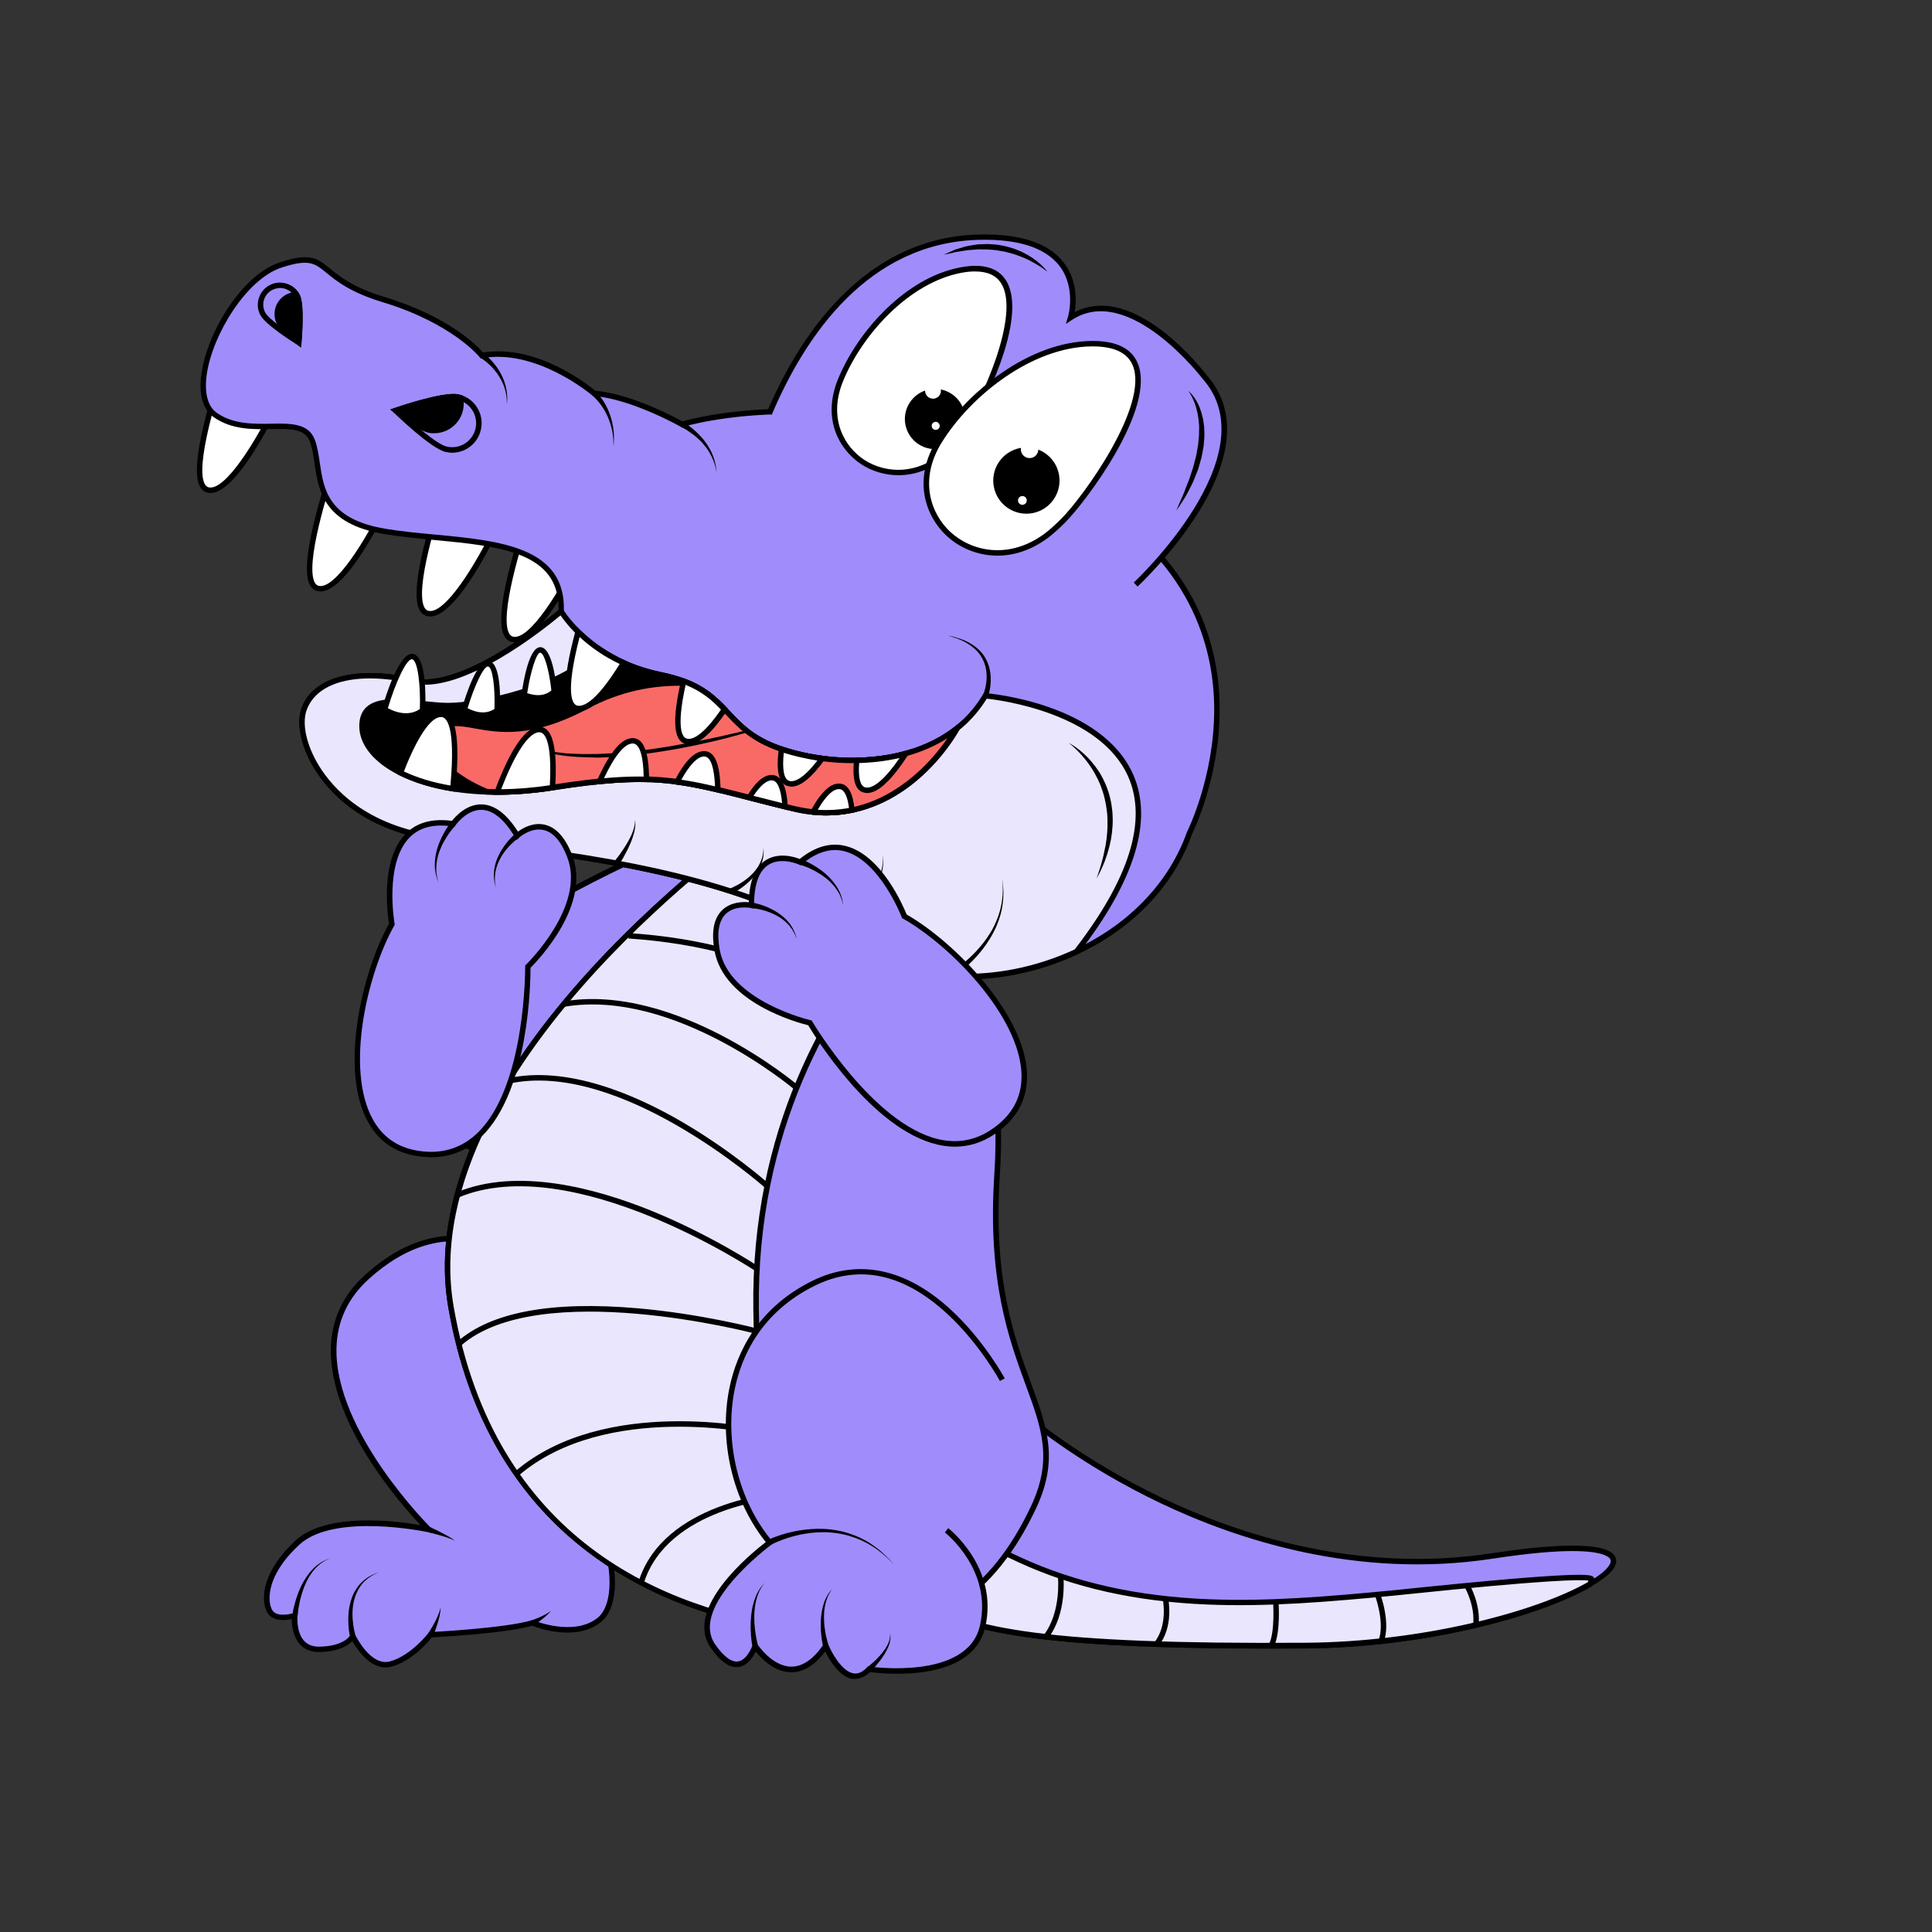 <svg xmlns="http://www.w3.org/2000/svg" xmlns:xlink="http://www.w3.org/1999/xlink" width="500" zoomAndPan="magnify" viewBox="0 0 375 375" height="500" preserveAspectRatio="xMidYMid meet" version="1.0"><rect x="0" y="0" width="375" height="375" fill="#333333" stroke="none"/><defs><clipPath id="977e5ef88d"><path d="M 149 45.242 L 238 45.242 L 238 114 L 149 114 Z M 149 45.242 " clip-rule="nonzero"/></clipPath><clipPath id="fd225d1e62"><path d="M 148 45.242 L 239 45.242 L 239 114 L 148 114 Z M 148 45.242 " clip-rule="nonzero"/></clipPath></defs><path fill="#a08dfb" d="M 159.605 151.672 C 159.605 151.672 80.922 178.91 77.57 202.789 C 74.215 226.672 108.383 224.871 108.383 224.871 Z M 159.605 151.672 " fill-opacity="1" fill-rule="nonzero"/><path fill="#000000" d="M 80.922 217.055 C 77.535 213.355 76.219 208.531 77.051 202.703 C 78.469 192.621 92.785 180.879 119.625 167.789 C 139.512 158.09 159.242 151.223 159.449 151.152 L 160.988 150.617 L 108.832 225.148 L 108.68 225.355 L 108.418 225.375 C 108.281 225.375 107.641 225.406 106.637 225.406 C 101.711 225.426 87.926 224.715 80.922 217.055 Z M 158.223 152.727 C 147.152 156.723 81.113 181.414 78.086 202.859 C 77.309 208.34 78.539 212.887 81.703 216.348 C 89.293 224.629 105.844 224.422 108.105 224.352 Z M 158.223 152.727 " fill-opacity="1" fill-rule="nonzero"/><path fill="#a08dfb" d="M 122.27 269.695 C 122.27 268.742 98.977 222.676 71.207 247.941 C 51.664 265.719 83.258 296.879 83.258 296.879 C 83.258 296.879 64.824 292.867 57.719 299.473 C 50.629 306.094 51.336 311.766 52.754 313.184 C 54.172 314.602 57.25 313.566 57.25 313.566 C 57.25 313.566 56.629 320.223 62.039 320.121 C 67.453 320.016 68.508 317.543 68.508 317.543 C 68.508 317.543 71.602 324.098 75.875 322.957 C 80.129 321.797 83.586 317.285 83.586 317.285 C 83.586 317.285 98.043 316.574 103.352 314.984 C 103.352 314.984 111.324 318.355 116.305 314.449 C 121.266 310.539 118.793 295.738 110.805 287.574 " fill-opacity="1" fill-rule="nonzero"/><path fill="#000000" d="M 74.836 323.648 C 75.219 323.648 75.598 323.594 75.996 323.492 C 79.902 322.438 83.102 318.734 83.828 317.82 C 85.781 317.715 98.18 317.023 103.301 315.555 C 104.562 316.055 111.809 318.648 116.598 314.879 C 118.188 313.633 119.121 311.371 119.332 308.344 C 119.711 302.395 117.031 293.23 111.168 287.23 L 110.406 287.973 C 116.062 293.766 118.656 302.566 118.277 308.273 C 118.102 310.988 117.289 312.996 115.957 314.051 C 111.289 317.715 103.629 314.535 103.543 314.516 L 103.371 314.449 L 103.18 314.5 C 97.973 316.055 83.672 316.781 83.535 316.781 L 83.293 316.801 L 83.137 316.988 C 83.102 317.043 79.73 321.383 75.703 322.473 C 71.914 323.508 68.992 317.406 68.957 317.352 L 68.457 316.297 L 67.988 317.371 C 67.988 317.387 66.934 319.531 61.988 319.617 C 60.742 319.637 59.758 319.273 59.047 318.512 C 57.457 316.801 57.734 313.668 57.734 313.633 L 57.805 312.82 L 57.023 313.082 C 56.246 313.34 54.051 313.789 53.082 312.82 C 52.703 312.441 52.289 311.508 52.32 310.055 C 52.355 308.203 53.133 304.434 58.047 299.871 C 64.859 293.508 82.93 297.363 83.102 297.398 L 84.883 297.777 L 83.586 296.496 C 83.395 296.309 64.98 277.961 65.309 261.738 C 65.414 256.484 67.504 251.969 71.516 248.32 C 78.797 241.699 86.422 239.484 94.152 241.785 C 109.922 246.438 121.32 268.312 121.699 269.781 C 121.699 269.781 121.684 269.746 121.684 269.695 L 122.738 269.695 C 122.738 268.949 112.465 248.512 97.559 241.922 C 88.359 237.859 79.352 239.742 70.773 247.543 C 66.535 251.398 64.34 256.172 64.219 261.723 C 63.926 276.129 77.465 291.621 81.633 296.031 C 76.879 295.199 63.301 293.453 57.285 299.074 C 52.098 303.918 51.266 308.016 51.23 310.02 C 51.199 311.523 51.613 312.84 52.305 313.547 C 53.496 314.723 55.539 314.5 56.629 314.258 C 56.629 315.414 56.852 317.699 58.254 319.203 C 59.168 320.188 60.414 320.672 61.988 320.656 C 65.773 320.586 67.574 319.375 68.371 318.547 C 69.336 320.152 71.672 323.648 74.836 323.648 Z M 74.836 323.648 " fill-opacity="1" fill-rule="nonzero"/><path fill="#000000" d="M 84.035 317.559 C 84.035 317.559 84.191 317.215 84.383 316.711 C 84.574 316.211 84.812 315.52 85.023 314.828 C 85.23 314.137 85.387 313.426 85.453 312.891 C 85.488 312.633 85.523 312.406 85.523 312.25 C 85.539 312.094 85.539 312.008 85.539 312.008 C 85.539 312.008 85.523 312.094 85.473 312.25 C 85.438 312.406 85.367 312.613 85.281 312.855 C 85.109 313.359 84.832 314.016 84.52 314.637 C 84.211 315.262 83.848 315.867 83.57 316.316 C 83.293 316.766 83.102 317.043 83.102 317.043 Z M 84.035 317.559 " fill-opacity="1" fill-rule="nonzero"/><path fill="#000000" d="M 69.008 317.422 C 69.008 317.422 68.992 317.371 68.957 317.266 C 68.922 317.164 68.887 317.023 68.836 316.832 C 68.75 316.453 68.629 315.898 68.543 315.227 C 68.371 313.875 68.301 312.027 68.82 310.281 C 68.957 309.848 69.094 309.414 69.305 309.016 C 69.492 308.602 69.719 308.238 69.961 307.875 C 70.082 307.703 70.219 307.547 70.34 307.375 C 70.48 307.219 70.617 307.082 70.754 306.926 C 70.895 306.785 71.051 306.664 71.188 306.543 C 71.328 306.422 71.48 306.32 71.621 306.215 C 71.898 306.008 72.172 305.852 72.414 305.715 C 72.676 305.594 72.883 305.457 73.074 305.387 C 73.453 305.23 73.66 305.145 73.66 305.145 C 73.66 305.145 73.438 305.215 73.055 305.352 C 72.867 305.422 72.641 305.523 72.383 305.629 C 72.121 305.75 71.828 305.906 71.535 306.078 C 71.379 306.18 71.223 306.27 71.066 306.391 C 70.91 306.512 70.754 306.633 70.602 306.754 C 70.445 306.891 70.289 307.027 70.133 307.184 C 69.996 307.34 69.84 307.496 69.684 307.668 C 69.406 308.016 69.129 308.395 68.906 308.809 C 68.664 309.227 68.473 309.656 68.301 310.105 C 68.145 310.555 68.008 311.023 67.902 311.492 C 67.797 311.957 67.73 312.406 67.676 312.855 C 67.59 313.754 67.59 314.586 67.625 315.312 C 67.676 316.039 67.746 316.625 67.816 317.043 C 67.852 317.25 67.887 317.422 67.902 317.523 C 67.918 317.645 67.938 317.699 67.938 317.699 Z M 69.008 317.422 " fill-opacity="1" fill-rule="nonzero"/><path fill="#000000" d="M 57.77 313.633 C 57.77 313.633 57.785 313.445 57.82 313.062 C 57.855 312.699 57.926 312.184 58.047 311.559 C 58.27 310.312 58.703 308.672 59.43 307.133 C 59.602 306.754 59.809 306.371 60.016 306.027 C 60.242 305.68 60.465 305.336 60.707 305.023 C 61.191 304.398 61.73 303.883 62.246 303.484 C 62.508 303.293 62.75 303.137 62.973 303 C 63.199 302.859 63.406 302.773 63.578 302.688 C 63.926 302.551 64.133 302.465 64.133 302.465 C 64.133 302.465 63.926 302.531 63.562 302.652 C 63.391 302.723 63.164 302.809 62.938 302.93 C 62.695 303.051 62.438 303.191 62.16 303.363 C 61.609 303.727 61.02 304.211 60.465 304.816 C 60.191 305.125 59.93 305.457 59.672 305.801 C 59.43 306.164 59.188 306.527 58.961 306.906 C 58.082 308.43 57.508 310.105 57.18 311.387 C 57.008 312.027 56.902 312.562 56.836 312.941 C 56.766 313.324 56.73 313.547 56.73 313.547 Z M 57.77 313.633 " fill-opacity="1" fill-rule="nonzero"/><path fill="#000000" d="M 83.086 297.379 C 83.086 297.379 84.434 297.707 85.75 298.105 C 86.406 298.312 87.062 298.52 87.547 298.711 C 88.031 298.902 88.344 299.074 88.344 299.074 C 88.344 299.074 88.066 298.848 87.633 298.574 C 87.184 298.297 86.578 297.949 85.957 297.621 C 84.711 296.965 83.43 296.395 83.43 296.395 Z M 83.086 297.379 " fill-opacity="1" fill-rule="nonzero"/><path fill="#000000" d="M 103.578 315.469 C 103.578 315.469 103.82 315.312 104.164 315.086 C 104.512 314.844 104.941 314.516 105.375 314.172 C 105.809 313.824 106.207 313.461 106.5 313.168 C 106.793 312.875 106.949 312.668 106.949 312.668 C 106.949 312.668 106.723 312.84 106.395 313.047 C 106.051 313.254 105.582 313.512 105.098 313.738 C 104.613 313.965 104.113 314.172 103.75 314.309 C 103.371 314.449 103.129 314.535 103.129 314.535 Z M 103.578 315.469 " fill-opacity="1" fill-rule="nonzero"/><path fill="#a08dfb" d="M 198.93 274.605 C 198.93 274.605 239.062 309.727 289.559 302.031 C 340.051 294.336 300.938 319.082 253.434 319.426 C 205.93 319.773 188.898 317.094 179.195 311.074 C 169.496 305.039 198.93 274.605 198.93 274.605 Z M 198.93 274.605 " fill-opacity="1" fill-rule="nonzero"/><path fill="#000000" d="M 178.922 311.508 C 177.676 310.73 176.949 309.57 176.758 308.031 C 175.531 298.156 197.613 275.211 198.547 274.242 L 198.895 273.879 L 199.273 274.207 C 199.379 274.293 209.441 283.027 225.523 290.723 C 240.359 297.828 263.516 305.457 289.473 301.496 C 299.156 300.023 311.172 298.883 313.352 301.91 C 313.664 302.344 313.941 303.07 313.422 304.07 C 310.672 309.52 284.074 319.723 253.434 319.93 C 250.891 319.945 248.438 319.965 246.066 319.965 C 201.539 319.965 187.496 316.832 178.922 311.508 Z M 289.629 302.551 C 263.41 306.543 240.051 298.848 225.074 291.672 C 210.617 284.758 200.969 276.992 198.961 275.332 C 196.125 278.324 176.723 299.18 177.797 307.91 C 177.953 309.121 178.488 310.004 179.457 310.609 C 188.344 316.125 203.285 319.238 253.418 318.891 C 283.176 318.684 309.895 308.707 312.469 303.605 C 312.766 303.035 312.609 302.723 312.488 302.531 C 312.16 302.082 310.793 301.062 305.207 301.062 C 301.836 301.062 296.871 301.441 289.629 302.551 Z M 289.629 302.551 " fill-opacity="1" fill-rule="nonzero"/><path fill="#eae6fe" d="M 234.395 310.918 C 246.414 311.422 258.605 310.332 270.863 309.156 C 273.27 308.93 308.91 305.059 308.91 306.543 C 308.91 306.805 308.77 307.148 308.527 307.547 C 299.293 312.855 277.418 319.254 253.418 319.426 C 205.93 319.758 188.879 317.094 179.18 311.074 C 175.152 308.586 177.867 301.895 182.414 294.906 C 182.121 295.391 196.695 302.238 197.805 302.742 C 209.734 308.223 221.98 310.402 234.395 310.918 Z M 234.395 310.918 " fill-opacity="1" fill-rule="nonzero"/><path fill="#000000" d="M 178.922 311.508 C 177.832 310.832 177.141 309.848 176.844 308.586 C 176.172 305.578 177.898 300.871 181.98 294.594 L 182.879 295.168 C 183.02 294.941 182.934 294.699 182.863 294.629 C 183.605 295.41 194.762 300.734 198.047 302.258 C 208.715 307.168 220.629 309.832 234.43 310.402 C 246.152 310.887 257.859 309.883 270.832 308.637 C 271.07 308.621 271.645 308.551 272.473 308.465 C 307.82 304.797 308.77 305.645 309.238 306.059 C 309.375 306.18 309.461 306.355 309.461 306.543 C 309.461 306.906 309.305 307.324 308.996 307.824 L 308.926 307.945 L 308.805 308.016 C 298.672 313.824 276.398 319.809 253.434 319.965 C 250.891 319.98 248.438 320 246.066 320 C 201.539 319.965 187.496 316.832 178.922 311.508 Z M 308.32 306.805 C 306.887 306.543 300.039 306.648 272.578 309.5 C 271.73 309.59 271.16 309.641 270.918 309.676 C 257.895 310.918 246.152 311.922 234.359 311.438 L 234.379 310.902 L 234.359 311.438 C 220.406 310.867 208.371 308.172 197.578 303.191 C 197.164 303 193.375 301.219 189.555 299.352 C 185.145 297.188 183.312 296.203 182.535 295.668 C 178.852 301.426 177.293 305.68 177.883 308.324 C 178.109 309.312 178.625 310.055 179.473 310.574 C 188.363 316.09 203.305 319.203 253.434 318.855 C 276.121 318.703 298.102 312.84 308.164 307.117 C 308.234 307.012 308.285 306.891 308.32 306.805 Z M 308.32 306.805 " fill-opacity="1" fill-rule="nonzero"/><path fill="#000000" d="M 203.391 318.043 C 207.141 313.219 206.414 306.18 206.398 305.887 L 205.344 306.008 C 205.344 306.078 206.051 312.926 202.559 317.406 Z M 203.391 318.043 " fill-opacity="1" fill-rule="nonzero"/><path fill="#000000" d="M 224.848 319.48 C 227.859 315.812 226.785 310.434 226.734 310.211 L 225.695 310.434 C 225.715 310.488 226.719 315.535 224.035 318.805 Z M 224.848 319.48 " fill-opacity="1" fill-rule="nonzero"/><path fill="#000000" d="M 247.207 319.688 C 248.609 317.043 248.176 311.109 248.16 310.867 L 247.105 310.953 C 247.105 311.008 247.535 316.832 246.273 319.203 Z M 247.207 319.688 " fill-opacity="1" fill-rule="nonzero"/><path fill="#000000" d="M 268.566 318.754 C 269.984 314.965 267.961 309.535 267.875 309.312 L 266.887 309.691 C 266.906 309.742 268.859 314.984 267.578 318.391 Z M 268.566 318.754 " fill-opacity="1" fill-rule="nonzero"/><path fill="#000000" d="M 286.98 315.484 C 287.465 311.473 285.305 307.668 285.199 307.496 L 284.285 308.031 C 284.301 308.066 286.375 311.699 285.926 315.348 Z M 286.98 315.484 " fill-opacity="1" fill-rule="nonzero"/><path fill="#a08dfb" d="M 148.883 158.504 C 148.883 158.504 197.578 166.27 193.531 227.969 C 190.902 268.035 209.578 273.621 200.555 292.676 C 191.527 311.73 177.52 319.41 154.781 316.402 C 132.039 313.391 95.918 301.355 87.562 253.871 C 79.195 206.387 148.883 158.504 148.883 158.504 Z M 148.883 158.504 " fill-opacity="1" fill-rule="nonzero"/><path fill="#000000" d="M 154.711 316.922 C 139.355 314.879 126.16 309.953 115.473 302.238 C 100.324 291.309 90.762 275.055 87.047 253.957 C 85.125 243.012 87.168 231.148 93.148 218.699 C 97.906 208.773 105.168 198.449 114.715 188.023 C 130.949 170.281 148.434 158.191 148.605 158.07 L 148.781 157.949 L 148.988 157.984 C 149.109 158 161.438 160.059 173.074 169.691 C 179.922 175.348 185.199 182.488 188.758 190.875 C 193.203 201.355 195.004 213.84 194.07 228 C 192.738 248.32 196.836 259.527 200.137 268.52 C 203.285 277.129 205.566 283.355 201.039 292.902 C 193.066 309.727 181.426 317.559 163.945 317.559 C 161.023 317.578 157.961 317.352 154.711 316.922 Z M 115.473 188.73 C 100.621 204.969 83.793 229.453 88.082 253.77 C 96.02 298.848 128.773 312.426 154.848 315.867 C 158.031 316.281 161.023 316.504 163.875 316.504 C 180.945 316.504 192.305 308.863 200.07 292.453 C 204.41 283.305 202.195 277.27 199.117 268.898 C 195.781 259.805 191.648 248.477 192.996 227.949 C 195.07 196.34 182.949 179.289 172.418 170.555 C 161.816 161.773 150.648 159.387 149.004 159.074 C 147.137 160.387 130.762 172.043 115.473 188.73 Z M 115.473 188.73 " fill-opacity="1" fill-rule="nonzero"/><path fill="#eae6fe" d="M 156.387 316.59 C 155.852 316.539 155.316 316.469 154.781 316.402 C 132.039 313.391 95.918 301.355 87.562 253.871 C 79.211 206.387 148.883 158.52 148.883 158.52 C 148.883 158.52 161.68 166.648 173.559 180.207 C 160.938 194.75 146.254 219.234 146.738 254.199 C 147.152 283.234 151.719 303.414 156.387 316.59 Z M 156.387 316.59 " fill-opacity="1" fill-rule="nonzero"/><path fill="#000000" d="M 156.336 317.129 C 155.801 317.074 155.266 317.008 154.711 316.938 C 139.355 314.898 126.16 309.969 115.473 302.258 C 100.324 291.328 90.762 275.07 87.047 253.977 C 85.125 243.027 87.168 231.168 93.148 218.715 C 97.906 208.789 105.168 198.465 114.715 188.039 C 130.949 170.297 148.434 158.211 148.605 158.09 L 148.902 157.898 L 149.195 158.09 C 149.316 158.176 162.18 166.422 173.992 179.875 L 174.305 180.223 L 173.992 180.57 C 161.559 194.902 146.824 219.32 147.293 254.219 C 147.621 278.461 150.855 299.402 156.906 316.438 L 157.184 317.23 Z M 148.902 159.145 C 146.566 160.785 130.484 172.32 115.473 188.73 C 100.621 204.969 83.793 229.453 88.082 253.77 C 96.02 298.848 128.773 312.426 154.848 315.867 C 155.109 315.898 155.367 315.934 155.609 315.969 C 149.715 298.969 146.547 278.203 146.219 254.199 C 145.734 219.25 160.367 194.715 172.867 180.207 C 162.25 168.188 150.855 160.441 148.902 159.145 Z M 148.902 159.145 " fill-opacity="1" fill-rule="nonzero"/><path fill="#000000" d="M 162.008 195.871 L 162.805 195.164 C 162.371 194.68 151.684 183.094 122.047 181.105 L 121.977 182.16 C 151.184 184.129 161.906 195.75 162.008 195.871 Z M 162.008 195.871 " fill-opacity="1" fill-rule="nonzero"/><path fill="#000000" d="M 154.262 211.523 L 154.953 210.711 C 154.711 210.504 131.141 190.633 109.316 194.387 L 109.492 195.422 C 130.828 191.758 154.02 211.332 154.262 211.523 Z M 154.262 211.523 " fill-opacity="1" fill-rule="nonzero"/><path fill="#000000" d="M 148.555 230.598 L 149.262 229.801 C 149.195 229.73 142.051 223.387 132.316 217.715 C 123.273 212.457 110.078 206.73 98.512 209.309 L 98.734 210.348 C 120.297 205.555 148.277 230.355 148.555 230.598 Z M 148.555 230.598 " fill-opacity="1" fill-rule="nonzero"/><path fill="#000000" d="M 146.617 246.695 L 147.207 245.812 C 147.121 245.762 138.129 239.777 126.508 235.039 C 115.715 230.648 100.379 226.48 88.551 231.477 L 88.965 232.445 C 111.012 223.145 146.254 246.453 146.617 246.695 Z M 146.617 246.695 " fill-opacity="1" fill-rule="nonzero"/><path fill="#000000" d="M 89.398 261.254 C 104.547 247.855 146.273 258.766 146.703 258.887 L 146.98 257.867 C 146.879 257.832 136.227 255.031 123.828 253.941 C 107.086 252.473 95.258 254.668 88.707 260.477 Z M 89.398 261.254 " fill-opacity="1" fill-rule="nonzero"/><path fill="#000000" d="M 100.602 286.469 C 117.566 271.855 147.102 278.359 147.414 278.41 L 147.656 277.371 C 147.363 277.305 117.309 270.695 99.93 285.656 Z M 100.602 286.469 " fill-opacity="1" fill-rule="nonzero"/><path fill="#000000" d="M 124.949 307.324 C 129.566 292.574 150.871 290.859 151.078 290.844 L 151.012 289.789 C 150.785 289.805 128.773 291.57 123.949 306.996 Z M 124.949 307.324 " fill-opacity="1" fill-rule="nonzero"/><path fill="#a08dfb" d="M 194.57 267.738 C 194.57 267.738 179.023 238.652 157.945 249.012 C 136.883 259.371 138.215 285.965 149.418 299.332 C 149.418 299.332 132.871 311.422 138.387 319.426 C 143.902 327.434 146.582 319.426 146.582 319.426 C 146.582 319.426 153.277 329.648 160.297 319.426 C 160.297 319.426 164.137 328.715 168.648 323.977 C 168.648 323.977 188.156 326.914 190.715 315.605 C 193.254 304.297 183.711 297 183.711 297 " fill-opacity="1" fill-rule="nonzero"/><path fill="#000000" d="M 166.02 325.859 C 167.004 325.859 167.941 325.41 168.855 324.547 C 171.348 324.875 188.758 326.793 191.25 315.746 C 193.844 304.227 184.145 296.688 184.039 296.602 L 183.398 297.449 C 183.484 297.52 192.652 304.676 190.211 315.52 C 187.809 326.223 168.941 323.508 168.754 323.473 L 168.477 323.438 L 168.285 323.648 C 167.387 324.582 166.523 324.961 165.605 324.789 C 163.355 324.375 161.367 320.656 160.797 319.254 L 160.418 318.355 L 159.863 319.168 C 157.895 322.039 155.801 323.492 153.621 323.492 C 153.605 323.492 153.586 323.492 153.57 323.492 C 149.867 323.457 147.066 319.219 147.031 319.184 L 146.426 318.27 L 146.082 319.305 C 146.066 319.34 145.078 322.23 143.23 322.488 C 141.965 322.66 140.445 321.52 138.82 319.184 C 133.648 311.699 149.574 299.938 149.73 299.816 L 150.18 299.488 L 149.816 299.059 C 143.316 291.293 140.496 279.656 142.656 269.418 C 143.973 263.191 147.742 254.684 158.168 249.547 C 166.676 245.363 175.305 247.16 183.762 254.926 C 190.145 260.77 194.035 267.98 194.086 268.051 L 195.02 267.551 C 194.984 267.48 191.008 260.133 184.504 254.164 C 175.809 246.176 166.539 244.258 157.703 248.598 C 146.895 253.922 142.988 262.742 141.621 269.211 C 139.441 279.566 142.191 291.309 148.641 299.316 C 145.926 301.391 132.645 312.148 137.938 319.809 C 139.82 322.539 141.656 323.801 143.367 323.559 C 145.078 323.316 146.168 321.641 146.688 320.57 C 147.758 321.918 150.285 324.547 153.535 324.582 C 155.887 324.617 158.133 323.25 160.176 320.551 C 160.953 322.125 162.871 325.41 165.379 325.879 C 165.605 325.844 165.812 325.859 166.02 325.859 Z M 166.02 325.859 " fill-opacity="1" fill-rule="nonzero"/><path fill="#000000" d="M 149.68 299.816 C 149.68 299.816 150.008 299.629 150.664 299.352 C 151.32 299.074 152.254 298.695 153.43 298.348 C 154.02 298.176 154.66 298.02 155.352 297.863 C 156.043 297.727 156.77 297.605 157.531 297.52 C 158.289 297.43 159.086 297.398 159.883 297.398 C 160.676 297.398 161.508 297.465 162.301 297.57 C 162.699 297.621 163.113 297.707 163.512 297.777 C 163.91 297.883 164.309 297.949 164.688 298.07 C 165.465 298.297 166.211 298.555 166.918 298.867 C 167.266 299.023 167.629 299.18 167.941 299.352 C 168.27 299.523 168.598 299.68 168.891 299.871 C 169.496 300.215 170.051 300.613 170.551 300.977 C 170.793 301.168 171.02 301.355 171.242 301.531 C 171.469 301.703 171.676 301.875 171.848 302.047 C 172.211 302.395 172.559 302.672 172.797 302.949 C 173.301 303.465 173.578 303.777 173.578 303.777 C 173.578 303.777 173.301 303.465 172.832 302.914 C 172.609 302.637 172.281 302.344 171.918 301.98 C 171.742 301.789 171.535 301.617 171.328 301.426 C 171.121 301.234 170.898 301.027 170.656 300.84 C 170.152 300.457 169.633 300.043 169.027 299.645 C 168.734 299.438 168.406 299.266 168.078 299.074 C 167.75 298.883 167.402 298.711 167.059 298.539 C 166.348 298.191 165.586 297.898 164.809 297.641 C 164.41 297.5 164.016 297.414 163.617 297.293 C 163.203 297.207 162.805 297.102 162.387 297.035 C 161.559 296.895 160.73 296.793 159.898 296.758 C 159.07 296.723 158.254 296.738 157.461 296.793 C 156.664 296.844 155.922 296.945 155.195 297.051 C 154.484 297.172 153.812 297.309 153.188 297.465 C 151.961 297.777 150.957 298.125 150.266 298.383 C 149.922 298.52 149.645 298.625 149.473 298.711 C 149.281 298.797 149.176 298.848 149.176 298.848 Z M 149.68 299.816 " fill-opacity="1" fill-rule="nonzero"/><path fill="#000000" d="M 147.102 319.324 C 147.102 319.324 147.086 319.273 147.066 319.184 C 147.051 319.098 147.016 318.961 146.98 318.805 C 146.895 318.477 146.809 317.992 146.703 317.406 C 146.652 317.109 146.617 316.801 146.566 316.453 C 146.531 316.105 146.48 315.762 146.461 315.383 C 146.426 315.02 146.41 314.621 146.41 314.238 C 146.395 313.844 146.41 313.461 146.426 313.062 C 146.445 312.668 146.496 312.27 146.531 311.887 C 146.602 311.508 146.668 311.129 146.738 310.766 C 146.844 310.402 146.93 310.055 147.031 309.727 C 147.172 309.414 147.273 309.105 147.395 308.828 C 147.535 308.566 147.672 308.324 147.793 308.117 C 147.898 307.895 148.07 307.754 148.156 307.598 C 148.363 307.324 148.504 307.168 148.504 307.168 C 148.504 307.168 148.363 307.324 148.121 307.582 C 148.02 307.719 147.844 307.859 147.707 308.066 C 147.57 308.273 147.414 308.5 147.242 308.758 C 147.086 309.016 146.945 309.328 146.789 309.641 C 146.652 309.953 146.531 310.312 146.395 310.676 C 146.289 311.039 146.184 311.422 146.082 311.82 C 146.012 312.215 145.91 312.613 145.875 313.031 C 145.824 313.426 145.77 313.844 145.754 314.238 C 145.719 314.637 145.703 315.035 145.703 315.414 C 145.684 315.797 145.719 316.176 145.719 316.523 C 145.734 316.867 145.754 317.215 145.77 317.508 C 145.824 318.113 145.875 318.633 145.945 318.996 C 145.977 319.184 145.996 319.324 146.012 319.41 C 146.031 319.496 146.047 319.547 146.047 319.547 Z M 147.102 319.324 " fill-opacity="1" fill-rule="nonzero"/><path fill="#000000" d="M 160.797 319.289 C 160.797 319.289 160.781 319.254 160.762 319.168 C 160.746 319.098 160.711 318.977 160.66 318.84 C 160.574 318.547 160.469 318.129 160.348 317.613 C 160.297 317.352 160.227 317.074 160.191 316.781 C 160.141 316.488 160.09 316.176 160.055 315.848 C 160.004 315.52 159.984 315.191 159.969 314.844 C 159.934 314.5 159.949 314.152 159.934 313.789 C 159.949 313.445 159.969 313.082 159.984 312.734 C 160.035 312.391 160.055 312.043 160.125 311.73 C 160.211 311.422 160.246 311.094 160.348 310.816 C 160.453 310.539 160.52 310.246 160.625 310.004 C 160.746 309.762 160.848 309.535 160.938 309.348 C 161.039 309.156 161.145 309 161.23 308.863 C 161.402 308.602 161.488 308.445 161.488 308.445 C 161.488 308.445 161.387 308.586 161.18 308.828 C 161.09 308.949 160.953 309.086 160.832 309.277 C 160.73 309.469 160.59 309.676 160.453 309.918 C 160.312 310.16 160.211 310.434 160.09 310.711 C 159.949 310.988 159.883 311.316 159.777 311.645 C 159.672 311.973 159.621 312.32 159.535 312.668 C 159.484 313.012 159.43 313.375 159.379 313.738 C 159.363 314.102 159.312 314.465 159.312 314.828 C 159.293 315.191 159.293 315.535 159.312 315.883 C 159.312 316.227 159.344 316.559 159.363 316.867 C 159.379 317.18 159.43 317.473 159.449 317.75 C 159.52 318.285 159.586 318.754 159.656 319.062 C 159.691 319.219 159.727 319.359 159.742 319.445 C 159.762 319.531 159.777 319.566 159.777 319.566 Z M 160.797 319.289 " fill-opacity="1" fill-rule="nonzero"/><path fill="#000000" d="M 169.012 324.391 C 169.012 324.391 169.117 324.285 169.27 324.133 C 169.426 323.957 169.668 323.715 169.93 323.422 C 170.188 323.129 170.48 322.766 170.793 322.367 C 171.086 321.969 171.398 321.539 171.676 321.07 C 171.812 320.844 171.953 320.621 172.074 320.379 C 172.195 320.152 172.297 319.91 172.402 319.688 C 172.504 319.461 172.574 319.219 172.645 319.012 C 172.73 318.805 172.746 318.582 172.781 318.391 C 172.832 318.199 172.816 318.008 172.832 317.855 C 172.852 317.699 172.832 317.559 172.816 317.438 C 172.781 317.215 172.766 317.074 172.766 317.074 C 172.766 317.074 172.766 317.215 172.766 317.438 C 172.766 317.559 172.766 317.68 172.73 317.836 C 172.695 317.992 172.695 318.164 172.625 318.355 C 172.559 318.527 172.523 318.734 172.418 318.945 C 172.316 319.133 172.246 319.359 172.105 319.566 C 171.984 319.773 171.863 319.98 171.711 320.188 C 171.57 320.395 171.414 320.602 171.258 320.793 C 170.949 321.191 170.602 321.57 170.258 321.918 C 169.91 322.262 169.602 322.574 169.305 322.816 C 169.012 323.078 168.77 323.285 168.598 323.422 C 168.422 323.559 168.32 323.629 168.32 323.629 Z M 169.012 324.391 " fill-opacity="1" fill-rule="nonzero"/><path fill="#ffffff" d="M 43.867 69.879 C 43.867 69.879 35.289 93.672 40.285 95.074 C 45.266 96.492 53.879 78.109 53.879 78.109 Z M 43.867 69.879 " fill-opacity="1" fill-rule="nonzero"/><path fill="#000000" d="M 40.148 95.594 C 39.559 95.422 39.094 95.023 38.766 94.383 C 36.273 89.539 43.086 70.5 43.383 69.688 L 43.641 68.98 L 54.535 77.953 L 54.363 78.336 C 53.496 80.184 46.098 95.695 40.84 95.695 C 40.598 95.68 40.371 95.645 40.148 95.594 Z M 44.125 70.762 C 42.066 76.625 37.898 90.371 39.715 93.898 C 39.906 94.262 40.148 94.488 40.441 94.574 C 43.691 95.488 49.918 85.199 53.223 78.25 Z M 44.125 70.762 " fill-opacity="1" fill-rule="nonzero"/><path fill="#ffffff" d="M 65.238 88.988 C 65.238 88.988 56.664 112.781 61.66 114.184 C 66.656 115.582 75.25 97.203 75.25 97.203 Z M 65.238 88.988 " fill-opacity="1" fill-rule="nonzero"/><path fill="#000000" d="M 61.504 114.703 C 60.918 114.527 60.449 114.129 60.121 113.492 C 57.629 108.648 64.445 89.609 64.738 88.797 L 64.996 88.09 L 75.891 97.062 L 75.719 97.445 C 74.855 99.293 67.453 114.805 62.195 114.805 C 61.953 114.789 61.73 114.77 61.504 114.703 Z M 65.48 89.887 C 63.422 95.75 59.258 109.496 61.07 113.023 C 61.262 113.387 61.504 113.613 61.797 113.699 C 65.051 114.613 71.273 104.324 74.578 97.375 Z M 65.48 89.887 " fill-opacity="1" fill-rule="nonzero"/><path fill="#ffffff" d="M 86.527 93.848 C 86.527 93.848 77.949 117.641 82.945 119.043 C 87.945 120.441 96.539 102.059 96.539 102.059 Z M 86.527 93.848 " fill-opacity="1" fill-rule="nonzero"/><path fill="#000000" d="M 82.793 119.562 C 82.203 119.387 81.734 118.988 81.406 118.352 C 78.918 113.508 85.73 94.469 86.023 93.656 L 86.285 92.949 L 97.18 101.922 L 97.004 102.301 C 96.141 104.152 88.738 119.664 83.484 119.664 C 83.242 119.648 83.016 119.613 82.793 119.562 Z M 86.77 94.727 C 84.711 100.59 80.543 114.34 82.359 117.867 C 82.551 118.23 82.793 118.453 83.086 118.539 C 86.336 119.473 92.562 109.168 95.863 102.215 Z M 86.77 94.727 " fill-opacity="1" fill-rule="nonzero"/><path fill="#ffffff" d="M 102.953 98.863 C 102.953 98.863 94.379 122.656 99.375 124.055 C 104.355 125.473 112.965 107.074 112.965 107.074 Z M 102.953 98.863 " fill-opacity="1" fill-rule="nonzero"/><path fill="#000000" d="M 99.219 124.574 C 98.633 124.402 98.164 124.004 97.836 123.363 C 95.344 118.523 102.16 99.484 102.453 98.672 L 102.711 97.961 L 113.605 106.938 L 113.434 107.316 C 112.57 109.168 105.168 124.68 99.91 124.68 C 99.688 124.66 99.445 124.629 99.219 124.574 Z M 103.195 99.742 C 101.137 105.605 96.973 119.352 98.785 122.879 C 98.977 123.242 99.219 123.469 99.512 123.555 C 102.766 124.488 108.988 114.184 112.293 107.23 Z M 103.195 99.742 " fill-opacity="1" fill-rule="nonzero"/><path fill="#a08dfb" d="M 230.867 161.719 C 230.867 161.719 252.152 119.871 209.648 95.594 C 167.125 71.332 132.367 82.363 132.367 82.363 C 132.367 82.363 122.961 76.988 115.301 76.328 C 115.301 76.328 104.527 67.043 93.547 68.996 C 93.547 68.996 88.344 62.355 74.422 58.121 C 60.484 53.883 64.582 48.125 54.5 51.43 C 44.418 54.73 34.941 75.723 41.824 80.547 C 48.707 85.375 58.496 79.926 60.656 85.477 C 62.801 91.027 59.773 100.59 74.664 103.117 C 89.551 105.621 109.527 103.426 108.953 118.645 C 108.953 118.645 90.676 134.484 80.18 132.148 C 69.684 129.816 61.176 131.613 59.016 137.699 C 56.852 143.789 63.84 159.973 85.16 162.707 C 106.48 165.438 140.789 168.289 163.738 182.902 C 186.684 197.516 222.047 186.707 230.867 161.719 Z M 230.867 161.719 " fill-opacity="1" fill-rule="nonzero"/><path fill="#000000" d="M 163.445 183.371 C 142.867 170.262 113.348 166.684 91.785 164.07 C 89.43 163.793 87.184 163.52 85.074 163.242 C 70.512 161.375 63.77 153.66 61.039 149.234 C 58.461 145.051 57.477 140.469 58.496 137.543 C 60.656 131.406 69.008 129.141 80.266 131.648 C 89.848 133.773 106.5 120.012 108.402 118.418 C 108.68 107.129 96.918 106.02 84.469 104.828 C 81.148 104.516 77.707 104.188 74.543 103.652 C 62.75 101.664 61.816 95.18 61.055 89.973 C 60.828 88.398 60.605 86.93 60.137 85.684 C 59.168 83.16 56.301 83.23 52.668 83.281 C 49.055 83.352 44.973 83.418 41.496 80.98 C 39.336 79.461 38.504 76.484 39.129 72.371 C 40.34 64.191 47.098 53.297 54.309 50.926 C 60.223 48.988 61.59 50.113 64.062 52.137 C 65.949 53.676 68.523 55.785 74.559 57.617 C 87.148 61.441 92.648 67.148 93.754 68.426 C 104.215 66.75 114.195 74.723 115.508 75.828 C 122.633 76.484 131.004 81 132.438 81.793 C 133.891 81.379 142.363 79.113 155.074 79.355 C 167.906 79.598 187.844 82.555 209.91 95.145 C 219.695 100.73 226.906 107.715 231.367 115.93 C 234.93 122.5 236.746 129.852 236.73 137.77 C 236.73 150.859 231.68 161.27 231.352 161.945 C 227.27 173.461 217.379 182.68 204.184 187.227 C 198.652 189.129 192.961 190.078 187.375 190.078 C 178.73 190.043 170.379 187.797 163.445 183.371 Z M 132.523 82.867 L 132.301 82.934 L 132.094 82.812 C 132.004 82.762 122.684 77.488 115.23 76.848 L 115.059 76.832 L 114.922 76.727 C 114.816 76.641 104.199 67.633 93.598 69.516 L 93.289 69.566 L 93.098 69.324 C 93.047 69.258 87.805 62.754 74.23 58.641 C 67.988 56.738 65.324 54.559 63.371 52.969 C 61.055 51.066 59.98 50.199 54.621 51.945 C 47.879 54.16 41.305 64.828 40.148 72.543 C 39.613 76.191 40.285 78.887 42.086 80.133 C 45.266 82.363 49.176 82.297 52.617 82.242 C 56.332 82.176 59.859 82.105 61.09 85.32 C 61.609 86.672 61.832 88.211 62.074 89.836 C 62.816 94.953 63.664 100.746 74.699 102.613 C 77.828 103.148 81.254 103.461 84.555 103.773 C 97.023 104.949 109.906 106.176 109.438 118.68 L 109.422 118.902 L 109.25 119.059 C 108.488 119.715 90.641 135.039 80.023 132.668 C 69.32 130.281 61.453 132.289 59.48 137.891 C 58.547 140.535 59.5 144.754 61.918 148.68 C 64.547 152.953 71.066 160.387 85.195 162.188 C 87.305 162.465 89.551 162.723 91.906 163.016 C 113.555 165.645 143.23 169.242 163.996 182.473 C 175.133 189.562 190.039 190.961 203.84 186.207 C 216.723 181.762 226.387 172.77 230.367 161.547 L 230.398 161.477 C 230.453 161.375 235.656 150.98 235.676 137.754 C 235.676 125.578 231.125 108.457 209.391 96.043 C 187.551 83.574 167.82 80.652 155.109 80.395 C 154.453 80.375 153.793 80.375 153.156 80.375 C 140.512 80.395 132.609 82.848 132.523 82.867 Z M 132.523 82.867 " fill-opacity="1" fill-rule="nonzero"/><path fill="#eae6fe" d="M 80.164 132.168 C 90.66 134.5 108.938 118.66 108.938 118.66 C 108.938 118.66 114.488 128.172 128.254 130.973 C 142 133.773 139.734 141.195 151.32 145.293 C 162.906 149.391 182.848 149.219 191.285 135.055 C 191.285 135.055 244.043 139.414 208.941 184.734 C 194.812 191.324 177.156 191.48 163.738 182.938 C 140.789 168.324 106.48 165.473 85.16 162.738 C 63.84 160.008 56.852 143.82 58.996 137.719 C 61.141 131.613 69.668 129.832 80.164 132.168 Z M 80.164 132.168 " fill-opacity="1" fill-rule="nonzero"/><path fill="#000000" d="M 163.445 183.371 C 142.867 170.262 113.348 166.684 91.785 164.07 C 89.43 163.793 87.184 163.52 85.074 163.242 C 70.512 161.375 63.77 153.66 61.039 149.234 C 58.461 145.051 57.477 140.469 58.496 137.543 C 60.656 131.406 69.008 129.141 80.266 131.648 C 90.383 133.895 108.383 118.418 108.574 118.262 L 109.059 117.848 L 109.387 118.402 C 109.438 118.488 114.973 127.738 128.34 130.453 C 136 132.012 138.887 135.07 141.672 138.027 C 143.953 140.469 146.324 142.977 151.477 144.789 C 162.148 148.559 182.242 149.164 190.801 134.777 L 190.973 134.5 L 191.301 134.535 C 192.219 134.605 213.887 136.559 219.957 150.359 C 223.863 159.246 220.285 170.918 209.336 185.066 L 209.25 185.168 L 209.129 185.219 C 202.145 188.488 194.672 190.113 187.375 190.113 C 178.801 190.078 170.445 187.832 163.445 183.371 Z M 218.988 150.758 C 213.559 138.426 194.277 135.902 191.527 135.609 C 182.551 150.238 162.027 149.633 151.113 145.777 C 145.719 143.875 143.262 141.262 140.895 138.738 C 138.094 135.781 135.465 132.98 128.133 131.477 C 116.012 129.004 110.219 121.531 108.801 119.441 C 105.809 121.945 89.848 134.848 80.043 132.668 C 69.336 130.281 61.469 132.289 59.5 137.891 C 58.562 140.535 59.516 144.754 61.938 148.68 C 64.566 152.953 71.086 160.387 85.211 162.188 C 87.32 162.465 89.57 162.723 91.922 163.016 C 113.57 165.645 143.246 169.242 164.016 182.473 C 176.621 190.512 193.688 191.203 208.594 184.285 C 219.23 170.523 222.723 159.246 218.988 150.758 Z M 218.988 150.758 " fill-opacity="1" fill-rule="nonzero"/><path fill="#000000" d="M 86.926 136.957 C 92.543 136.992 108.867 133.879 116.355 126.027 C 119.312 128.051 123.238 129.953 128.234 130.973 C 141.984 133.773 139.719 141.195 151.305 145.293 C 160.832 148.648 175.996 149.148 185.77 141.348 C 185.77 141.348 174.77 162.031 153.934 156.965 C 133.094 151.898 129.395 149.441 107.383 152.867 C 85.367 156.289 70.773 149.078 70.289 141.367 C 69.805 133.652 80.316 136.906 86.926 136.957 Z M 86.926 136.957 " fill-opacity="1" fill-rule="nonzero"/><path fill="#000000" d="M 153.793 157.465 C 150.82 156.738 148.156 156.066 145.824 155.461 C 131.555 151.812 126.211 150.445 107.449 153.383 C 90.695 155.996 79.09 152.398 73.816 148.164 C 71.309 146.141 69.91 143.805 69.754 141.402 C 69.648 139.637 70.082 138.254 71.066 137.301 C 73.281 135.176 77.793 135.625 82.168 136.074 C 83.879 136.246 85.488 136.422 86.941 136.422 C 86.977 136.422 87.012 136.422 87.047 136.422 C 92.629 136.422 108.625 133.379 115.977 125.664 L 116.285 125.336 L 116.648 125.594 C 120.109 127.949 124.035 129.574 128.34 130.453 C 136 132.012 138.887 135.07 141.672 138.027 C 143.953 140.469 146.324 142.977 151.477 144.789 C 161.195 148.215 175.965 148.473 185.441 140.934 L 187.43 139.344 L 186.234 141.59 C 186.113 141.797 183.383 146.898 178.004 151.449 C 174.062 154.785 168.094 158.277 160.348 158.277 C 158.289 158.277 156.113 158.02 153.793 157.465 Z M 151.133 145.777 C 145.734 143.875 143.281 141.262 140.91 138.738 C 138.109 135.781 135.48 132.98 128.148 131.477 C 123.859 130.609 119.918 129.004 116.441 126.703 C 108.68 134.465 92.477 137.527 86.941 137.477 C 85.453 137.457 83.812 137.301 82.082 137.129 C 77.949 136.715 73.695 136.281 71.828 138.062 C 71.066 138.789 70.754 139.863 70.844 141.332 C 70.98 143.426 72.242 145.5 74.508 147.332 C 79.609 151.43 90.902 154.906 107.312 152.348 C 126.301 149.391 131.695 150.773 146.098 154.457 C 148.434 155.062 151.098 155.738 154.07 156.461 C 162.527 158.52 170.344 156.582 177.312 150.688 C 180.391 148.074 182.621 145.238 183.918 143.336 C 174.148 149.492 160.398 149.043 151.133 145.777 Z M 151.133 145.777 " fill-opacity="1" fill-rule="nonzero"/><path fill="#f96a67" d="M 113.848 137.094 C 120.973 133.273 127.926 132.375 133.684 132.617 C 141.621 136.039 141.551 141.832 151.285 145.273 C 160.816 148.629 175.98 149.129 185.75 141.332 C 185.75 141.332 174.754 162.016 153.914 156.945 C 133.078 151.879 129.379 149.426 107.363 152.848 C 102.73 153.574 98.422 153.816 94.516 153.695 C 86.664 150.531 81.254 144.461 85.055 141.555 C 90.398 137.492 96.367 146.449 113.848 137.094 Z M 113.848 137.094 " fill-opacity="1" fill-rule="nonzero"/><path fill="#000000" d="M 153.793 157.465 C 150.82 156.738 148.156 156.066 145.824 155.461 C 131.555 151.812 126.211 150.445 107.449 153.383 C 102.973 154.078 98.633 154.371 94.516 154.23 L 94.43 154.23 L 94.344 154.199 C 88.309 151.758 83.793 147.766 83.344 144.461 C 83.172 143.129 83.656 141.988 84.762 141.141 C 87.012 139.43 89.344 139.844 92.301 140.363 C 96.852 141.176 103.074 142.281 113.625 136.629 C 119.832 133.309 126.594 131.77 133.734 132.098 L 133.84 132.098 L 133.926 132.133 C 137.676 133.742 139.719 135.918 141.691 138.027 C 143.973 140.469 146.34 142.977 151.496 144.789 C 161.211 148.215 175.98 148.473 185.457 140.934 L 187.445 139.344 L 186.254 141.59 C 186.133 141.797 183.398 146.898 178.02 151.449 C 174.078 154.785 168.113 158.277 160.367 158.277 C 158.289 158.277 156.113 158.02 153.793 157.465 Z M 151.133 145.777 C 145.734 143.875 143.281 141.262 140.91 138.738 C 138.941 136.645 137.074 134.656 133.578 133.137 C 126.68 132.84 120.125 134.328 114.109 137.543 C 103.25 143.371 96.816 142.23 92.113 141.383 C 89.309 140.883 87.289 140.52 85.402 141.953 C 84.59 142.578 84.262 143.336 84.383 144.289 C 84.762 147.109 89.172 150.91 94.637 153.145 C 98.664 153.266 102.918 152.988 107.293 152.297 C 126.281 149.34 131.676 150.723 146.082 154.406 C 148.418 155.012 151.078 155.684 154.055 156.41 C 162.508 158.469 170.324 156.531 177.293 150.637 C 180.371 148.023 182.605 145.188 183.902 143.285 C 174.148 149.492 160.398 149.043 151.133 145.777 Z M 151.133 145.777 " fill-opacity="1" fill-rule="nonzero"/><g clip-path="url(#977e5ef88d)"><path fill="#a08dfb" d="M 220.441 113.457 C 220.441 113.457 247.363 88.504 233.895 73.234 C 233.895 73.234 219.402 54.074 207.816 61.629 C 207.816 61.629 212.656 45.516 190.109 46 C 167.559 46.5 155.23 66.281 149.316 80.238 " fill-opacity="1" fill-rule="nonzero"/></g><g clip-path="url(#fd225d1e62)"><path fill="#000000" d="M 220.805 113.855 C 220.871 113.785 227.652 107.473 232.664 99.363 C 239.41 88.484 239.965 79.34 234.289 72.906 C 233.738 72.16 220.23 54.559 208.594 60.594 C 208.922 58.586 209.164 54.488 206.52 51.031 C 203.598 47.191 198.062 45.34 190.09 45.516 C 179.941 45.738 170.844 49.855 163.098 57.738 C 157.496 63.445 152.688 70.953 148.832 80.062 L 149.801 80.48 C 156.25 65.262 168.477 47.035 190.109 46.551 C 197.734 46.379 202.957 48.109 205.672 51.652 C 208.922 55.926 207.316 61.441 207.297 61.492 L 206.883 62.875 L 208.094 62.082 C 219.145 54.871 233.305 73.371 233.461 73.562 C 246.465 88.297 220.336 112.832 220.059 113.074 Z M 220.805 113.855 " fill-opacity="1" fill-rule="nonzero"/></g><path fill="#ffffff" d="M 186.996 83.922 C 186.012 85.32 185.094 86.445 184.367 87.207 C 173.906 97.945 157.391 87.879 163.148 73.789 C 166.973 64.414 176.273 54.297 186.598 52.395 C 204.824 49.078 191.508 77.523 186.996 83.922 Z M 186.996 83.922 " fill-opacity="1" fill-rule="nonzero"/><path fill="#000000" d="M 167.145 90.094 C 163.062 87.414 159.43 81.48 162.664 73.578 C 166.469 64.258 175.875 53.812 186.512 51.879 C 190.73 51.098 193.672 51.945 195.227 54.367 C 199.879 61.648 190.316 80.152 187.445 84.23 C 186.461 85.633 185.527 86.793 184.766 87.586 C 181.531 90.906 177.832 92.238 174.391 92.238 C 171.691 92.238 169.168 91.426 167.145 90.094 Z M 186.703 52.934 C 176.449 54.816 167.336 64.949 163.633 73.996 C 160.66 81.309 163.98 86.773 167.715 89.23 C 171.953 92.012 178.625 92.344 183.969 86.859 C 184.695 86.117 185.594 84.992 186.547 83.645 C 190.523 78.008 198.148 60.992 194.312 54.973 C 193.344 53.453 191.664 52.691 189.297 52.691 C 188.52 52.672 187.652 52.758 186.703 52.934 Z M 186.703 52.934 " fill-opacity="1" fill-rule="nonzero"/><path fill="#000000" d="M 187.324 81.328 C 187.324 81.711 187.285 82.09 187.211 82.469 C 187.137 82.844 187.027 83.207 186.879 83.562 C 186.734 83.918 186.551 84.254 186.34 84.574 C 186.125 84.895 185.883 85.188 185.613 85.461 C 185.34 85.73 185.047 85.973 184.727 86.188 C 184.406 86.398 184.07 86.578 183.715 86.727 C 183.363 86.875 182.996 86.984 182.621 87.059 C 182.242 87.133 181.863 87.172 181.48 87.172 C 181.098 87.172 180.715 87.133 180.34 87.059 C 179.965 86.984 179.598 86.875 179.242 86.727 C 178.887 86.578 178.551 86.398 178.23 86.188 C 177.914 85.973 177.617 85.73 177.348 85.461 C 177.074 85.188 176.832 84.895 176.621 84.574 C 176.406 84.254 176.227 83.918 176.078 83.562 C 175.934 83.207 175.82 82.844 175.746 82.469 C 175.672 82.09 175.633 81.711 175.633 81.328 C 175.633 80.941 175.672 80.562 175.746 80.188 C 175.82 79.809 175.934 79.445 176.078 79.09 C 176.227 78.734 176.406 78.398 176.621 78.078 C 176.832 77.762 177.074 77.465 177.348 77.195 C 177.617 76.922 177.914 76.68 178.23 76.469 C 178.551 76.254 178.887 76.074 179.242 75.926 C 179.598 75.781 179.965 75.668 180.34 75.594 C 180.715 75.52 181.098 75.48 181.48 75.48 C 181.863 75.48 182.242 75.52 182.621 75.594 C 182.996 75.668 183.363 75.781 183.715 75.926 C 184.07 76.074 184.406 76.254 184.727 76.469 C 185.047 76.68 185.34 76.922 185.613 77.195 C 185.883 77.465 186.125 77.762 186.34 78.078 C 186.551 78.398 186.734 78.734 186.879 79.09 C 187.027 79.445 187.137 79.809 187.211 80.188 C 187.285 80.562 187.324 80.941 187.324 81.328 Z M 187.324 81.328 " fill-opacity="1" fill-rule="nonzero"/><path fill="#ffffff" d="M 182.637 75.844 C 182.637 76.051 182.598 76.246 182.52 76.434 C 182.441 76.621 182.332 76.789 182.188 76.934 C 182.043 77.078 181.875 77.188 181.688 77.266 C 181.5 77.344 181.305 77.383 181.098 77.383 C 180.895 77.383 180.699 77.344 180.512 77.266 C 180.32 77.188 180.156 77.078 180.012 76.934 C 179.867 76.789 179.754 76.621 179.676 76.434 C 179.598 76.246 179.559 76.051 179.559 75.844 C 179.559 75.641 179.598 75.445 179.676 75.258 C 179.754 75.066 179.867 74.902 180.012 74.758 C 180.156 74.613 180.32 74.5 180.512 74.422 C 180.699 74.344 180.895 74.305 181.098 74.305 C 181.305 74.305 181.5 74.344 181.688 74.422 C 181.875 74.5 182.043 74.613 182.188 74.758 C 182.332 74.902 182.441 75.066 182.52 75.258 C 182.598 75.445 182.637 75.641 182.637 75.844 Z M 182.637 75.844 " fill-opacity="1" fill-rule="nonzero"/><path fill="#ffffff" d="M 182.395 82.66 C 182.395 82.875 182.32 83.055 182.168 83.207 C 182.016 83.359 181.832 83.438 181.617 83.438 C 181.402 83.438 181.219 83.359 181.066 83.207 C 180.914 83.055 180.84 82.875 180.84 82.66 C 180.84 82.445 180.914 82.262 181.066 82.109 C 181.219 81.957 181.402 81.879 181.617 81.879 C 181.832 81.879 182.016 81.957 182.168 82.109 C 182.32 82.262 182.395 82.445 182.395 82.66 Z M 182.395 82.66 " fill-opacity="1" fill-rule="nonzero"/><path fill="#ffffff" d="M 206.398 101.023 C 205.066 102.355 203.855 103.41 202.922 104.102 C 189.539 113.801 173.492 99.762 182.395 85.527 C 188.309 76.07 200.312 66.816 211.898 66.699 C 232.285 66.508 212.504 94.918 206.398 101.023 Z M 206.398 101.023 " fill-opacity="1" fill-rule="nonzero"/><path fill="#000000" d="M 183.691 103.961 C 179.77 100.297 176.949 93.207 181.93 85.254 C 187.793 75.863 199.965 66.281 211.879 66.18 C 216.602 66.125 219.609 67.578 220.82 70.484 C 224.504 79.25 210.637 97.531 206.762 101.402 C 205.43 102.734 204.203 103.824 203.215 104.535 C 199.984 106.887 196.664 107.852 193.602 107.852 C 189.695 107.852 186.164 106.281 183.691 103.961 Z M 211.879 67.234 C 200.363 67.355 188.535 76.676 182.828 85.824 C 178.195 93.242 180.789 99.812 184.418 103.203 C 188.52 107.023 195.73 108.668 202.609 103.688 C 203.543 103.012 204.723 101.957 206.02 100.66 C 210.34 96.336 223.086 78.613 219.852 70.898 C 218.832 68.461 216.219 67.234 212.105 67.234 C 212.02 67.234 211.949 67.234 211.879 67.234 Z M 211.879 67.234 " fill-opacity="1" fill-rule="nonzero"/><path fill="#000000" d="M 205.656 93.277 C 205.656 93.699 205.613 94.117 205.531 94.531 C 205.449 94.945 205.328 95.348 205.164 95.738 C 205.004 96.129 204.805 96.5 204.57 96.852 C 204.336 97.199 204.07 97.527 203.77 97.824 C 203.473 98.125 203.148 98.391 202.797 98.625 C 202.445 98.859 202.074 99.059 201.684 99.219 C 201.293 99.379 200.891 99.504 200.477 99.586 C 200.062 99.668 199.645 99.707 199.223 99.707 C 198.801 99.707 198.383 99.668 197.965 99.586 C 197.551 99.504 197.148 99.379 196.762 99.219 C 196.371 99.059 196 98.859 195.648 98.625 C 195.297 98.391 194.973 98.125 194.672 97.824 C 194.375 97.527 194.109 97.199 193.871 96.852 C 193.637 96.5 193.441 96.129 193.277 95.738 C 193.117 95.348 192.996 94.945 192.914 94.531 C 192.832 94.117 192.789 93.699 192.789 93.277 C 192.789 92.855 192.832 92.434 192.914 92.02 C 192.996 91.605 193.117 91.203 193.277 90.812 C 193.441 90.426 193.637 90.055 193.871 89.703 C 194.109 89.352 194.375 89.027 194.672 88.727 C 194.973 88.43 195.297 88.16 195.648 87.926 C 196 87.691 196.371 87.496 196.762 87.332 C 197.148 87.172 197.551 87.051 197.965 86.965 C 198.383 86.883 198.801 86.844 199.223 86.844 C 199.645 86.844 200.062 86.883 200.477 86.965 C 200.891 87.051 201.293 87.172 201.684 87.332 C 202.074 87.496 202.445 87.691 202.797 87.926 C 203.148 88.16 203.473 88.43 203.77 88.727 C 204.07 89.027 204.336 89.352 204.57 89.703 C 204.805 90.055 205.004 90.426 205.164 90.812 C 205.328 91.203 205.449 91.605 205.531 92.02 C 205.613 92.434 205.656 92.855 205.656 93.277 Z M 205.656 93.277 " fill-opacity="1" fill-rule="nonzero"/><path fill="#ffffff" d="M 201.539 87.223 C 201.539 87.449 201.496 87.664 201.41 87.871 C 201.324 88.078 201.203 88.262 201.043 88.422 C 200.883 88.582 200.699 88.703 200.492 88.789 C 200.285 88.875 200.07 88.918 199.844 88.918 C 199.621 88.918 199.402 88.875 199.195 88.789 C 198.988 88.703 198.805 88.582 198.645 88.422 C 198.488 88.262 198.363 88.078 198.277 87.871 C 198.191 87.664 198.148 87.449 198.148 87.223 C 198.148 87 198.191 86.781 198.277 86.574 C 198.363 86.367 198.488 86.184 198.645 86.023 C 198.805 85.867 198.988 85.742 199.195 85.656 C 199.402 85.57 199.621 85.527 199.844 85.527 C 200.07 85.527 200.285 85.57 200.492 85.656 C 200.699 85.742 200.883 85.867 201.043 86.023 C 201.203 86.184 201.324 86.367 201.41 86.574 C 201.496 86.781 201.539 87 201.539 87.223 Z M 201.539 87.223 " fill-opacity="1" fill-rule="nonzero"/><path fill="#ffffff" d="M 199.289 97.133 C 199.289 97.367 199.207 97.566 199.043 97.73 C 198.879 97.898 198.676 97.98 198.445 97.98 C 198.211 97.98 198.012 97.898 197.844 97.73 C 197.68 97.566 197.598 97.367 197.598 97.133 C 197.598 96.898 197.68 96.699 197.844 96.531 C 198.012 96.367 198.211 96.285 198.445 96.285 C 198.676 96.285 198.879 96.367 199.043 96.531 C 199.207 96.699 199.289 96.898 199.289 97.133 Z M 199.289 97.133 " fill-opacity="1" fill-rule="nonzero"/><path fill="#a08dfb" d="M 88.895 77.074 C 86.094 76.449 76.789 79.684 76.789 79.684 C 76.789 79.684 83.828 86.582 86.629 87.207 C 89.43 87.828 92.199 86.066 92.84 83.281 C 93.461 80.48 91.695 77.695 88.895 77.074 Z M 88.895 77.074 " fill-opacity="1" fill-rule="nonzero"/><path fill="#000000" d="M 86.508 87.727 C 83.605 87.066 76.703 80.34 76.41 80.062 L 75.805 79.461 L 76.617 79.184 C 77 79.043 86.109 75.898 89.016 76.555 C 90.504 76.883 91.785 77.781 92.598 79.078 C 93.41 80.375 93.684 81.898 93.34 83.402 C 92.75 86.066 90.383 87.879 87.754 87.879 C 87.355 87.863 86.941 87.828 86.508 87.727 Z M 77.777 79.91 C 80.078 82.086 84.762 86.254 86.734 86.688 C 87.945 86.965 89.207 86.738 90.246 86.082 C 91.301 85.406 92.023 84.371 92.301 83.16 C 92.578 81.949 92.355 80.688 91.695 79.648 C 91.039 78.613 89.984 77.867 88.773 77.59 C 88.566 77.539 88.309 77.523 87.996 77.523 C 85.539 77.523 80.457 79.027 77.777 79.91 Z M 77.777 79.91 " fill-opacity="1" fill-rule="nonzero"/><path fill="#000000" d="M 88.895 77.074 C 89.035 77.105 89.188 77.141 89.328 77.195 C 89.465 77.816 89.52 78.457 89.414 79.129 C 89 81.965 86.371 83.938 83.535 83.539 C 82.012 83.316 79.16 81.414 76.824 79.684 C 77.395 79.477 86.199 76.469 88.895 77.074 Z M 88.895 77.074 " fill-opacity="1" fill-rule="nonzero"/><path fill="#000000" d="M 83.465 84.059 C 82.133 83.867 79.801 82.539 76.516 80.098 L 75.703 79.492 L 76.652 79.164 C 77.621 78.836 86.199 75.914 89.016 76.555 C 89.172 76.59 89.328 76.641 89.484 76.676 L 89.777 76.762 L 89.848 77.055 C 90.02 77.766 90.055 78.473 89.949 79.184 C 89.535 82.035 87.078 84.094 84.297 84.094 C 84 84.109 83.742 84.094 83.465 84.059 Z M 88.793 77.59 C 86.926 77.176 81.355 78.734 77.965 79.855 C 80.613 81.758 82.602 82.867 83.621 83.004 C 86.164 83.367 88.531 81.586 88.895 79.043 C 88.965 78.559 88.965 78.094 88.879 77.609 C 88.844 77.609 88.809 77.59 88.793 77.59 Z M 88.793 77.59 " fill-opacity="1" fill-rule="nonzero"/><path fill="#a08dfb" d="M 57.699 57.48 C 58.633 59.348 57.977 66.473 57.977 66.473 C 57.977 66.473 51.891 62.719 50.957 60.852 C 50.023 58.984 50.781 56.719 52.648 55.785 C 54.52 54.852 56.781 55.613 57.699 57.48 Z M 57.699 57.48 " fill-opacity="1" fill-rule="nonzero"/><path fill="#000000" d="M 57.699 66.922 C 57.059 66.523 51.457 63.031 50.488 61.078 C 49.969 60.059 49.902 58.883 50.266 57.793 C 50.629 56.703 51.387 55.82 52.426 55.301 C 53.445 54.781 54.621 54.715 55.711 55.078 C 56.801 55.441 57.684 56.199 58.203 57.238 C 59.168 59.176 58.598 65.781 58.531 66.523 L 58.441 67.371 Z M 52.891 56.254 C 52.113 56.633 51.543 57.309 51.266 58.121 C 50.988 58.949 51.059 59.816 51.441 60.594 C 52.062 61.84 55.555 64.258 57.527 65.539 C 57.699 63.203 57.855 58.934 57.234 57.688 C 56.664 56.547 55.52 55.891 54.328 55.891 C 53.844 55.926 53.344 56.027 52.891 56.254 Z M 52.891 56.254 " fill-opacity="1" fill-rule="nonzero"/><path fill="#000000" d="M 57.699 57.48 C 57.648 57.375 57.598 57.289 57.543 57.203 C 57.078 57.203 56.609 57.289 56.16 57.48 C 54.223 58.258 53.289 60.453 54.086 62.391 C 54.5 63.43 56.352 65.105 57.977 66.457 C 58.027 66.004 58.617 59.277 57.699 57.48 Z M 57.699 57.48 " fill-opacity="1" fill-rule="nonzero"/><path fill="#000000" d="M 57.648 66.852 C 55.348 64.949 53.98 63.516 53.602 62.582 C 53.168 61.508 53.188 60.352 53.617 59.297 C 54.066 58.242 54.898 57.41 55.969 56.98 C 56.473 56.77 56.992 56.668 57.543 56.668 L 57.84 56.668 L 57.992 56.926 C 58.062 57.031 58.113 57.133 58.168 57.238 C 59.102 59.105 58.598 65.281 58.496 66.488 L 58.41 67.492 Z M 56.367 57.965 C 55.574 58.293 54.934 58.914 54.605 59.711 C 54.258 60.508 54.258 61.387 54.586 62.203 C 54.742 62.582 55.348 63.5 57.543 65.398 C 57.719 62.84 57.82 58.984 57.25 57.773 C 56.938 57.773 56.645 57.844 56.367 57.965 Z M 56.367 57.965 " fill-opacity="1" fill-rule="nonzero"/><path fill="#ffffff" d="M 132.699 132.219 C 136.555 133.672 138.664 135.645 140.633 137.699 C 138.109 141.402 135.293 144.496 133.129 143.875 C 130.848 143.215 131.418 137.84 132.699 132.219 Z M 132.699 132.219 " fill-opacity="1" fill-rule="nonzero"/><path fill="#000000" d="M 132.992 144.375 C 130.707 143.719 130.449 139.707 132.195 132.098 L 132.336 131.508 L 132.906 131.719 C 136.898 133.223 139.113 135.312 141.031 137.32 L 141.328 137.633 L 141.086 137.977 C 138.129 142.336 135.707 144.461 133.719 144.461 C 133.457 144.48 133.215 144.445 132.992 144.375 Z M 133.078 132.926 C 131.141 141.73 132.559 143.148 133.27 143.355 C 134.773 143.789 137.141 141.797 139.941 137.734 C 138.23 135.953 136.328 134.258 133.078 132.926 Z M 133.078 132.926 " fill-opacity="1" fill-rule="nonzero"/><path fill="#ffffff" d="M 151.684 145.414 C 154.055 146.207 156.75 146.848 159.605 147.211 C 157.34 150.289 154.938 152.605 153.035 152.07 C 151.461 151.621 151.254 148.906 151.684 145.414 Z M 151.684 145.414 " fill-opacity="1" fill-rule="nonzero"/><path fill="#000000" d="M 152.895 152.57 C 151.164 152.086 150.594 149.719 151.164 145.344 L 151.254 144.703 L 151.859 144.91 C 154.277 145.723 156.906 146.328 159.672 146.691 L 160.555 146.812 L 160.02 147.539 C 157.477 151 155.367 152.691 153.605 152.691 C 153.379 152.676 153.137 152.641 152.895 152.57 Z M 152.133 146.121 C 151.789 149.355 152.168 151.273 153.188 151.57 C 154.105 151.828 155.781 151.328 158.652 147.625 C 156.371 147.262 154.176 146.762 152.133 146.121 Z M 152.133 146.121 " fill-opacity="1" fill-rule="nonzero"/><path fill="#ffffff" d="M 175.824 146.262 C 173.16 150.34 170.066 153.973 167.73 153.316 C 166.297 152.902 165.984 150.617 166.281 147.59 C 169.461 147.523 172.711 147.109 175.824 146.262 Z M 175.824 146.262 " fill-opacity="1" fill-rule="nonzero"/><path fill="#000000" d="M 167.594 153.816 C 166.004 153.367 165.398 151.309 165.762 147.539 L 165.812 147.074 L 166.281 147.055 C 169.602 146.988 172.766 146.555 175.688 145.742 L 177.035 145.359 L 176.273 146.535 C 173.039 151.484 170.43 153.922 168.32 153.922 C 168.062 153.922 167.82 153.887 167.594 153.816 Z M 166.762 148.109 C 166.555 150.879 166.953 152.539 167.887 152.812 C 169.41 153.246 171.777 151.242 174.613 147.125 C 172.125 147.695 169.496 148.023 166.762 148.109 Z M 166.762 148.109 " fill-opacity="1" fill-rule="nonzero"/><path fill="#ffffff" d="M 96.52 153.73 C 98.598 148.164 101.812 141.262 104.891 141.625 C 107.242 141.887 107.555 147.195 107.227 152.883 C 103.422 153.453 99.84 153.73 96.52 153.73 Z M 96.52 153.73 " fill-opacity="1" fill-rule="nonzero"/><path fill="#000000" d="M 96.02 153.539 C 99.219 144.965 102.227 140.777 104.961 141.09 C 107.293 141.348 108.211 145.223 107.762 152.902 L 107.746 153.332 L 107.328 153.402 C 103.629 153.973 99.996 154.266 96.539 154.266 L 95.777 154.266 Z M 104.84 142.145 C 102.816 141.902 100.066 145.934 97.281 153.195 C 100.324 153.16 103.492 152.902 106.723 152.418 C 107.207 143.406 105.566 142.23 104.84 142.145 Z M 104.84 142.145 " fill-opacity="1" fill-rule="nonzero"/><path fill="#ffffff" d="M 131.418 151.758 C 133.094 148.559 135.016 146.121 136.883 146.328 C 138.613 146.52 139.25 149.477 139.32 153.297 C 136.5 152.625 133.961 152.105 131.418 151.758 Z M 131.418 151.758 " fill-opacity="1" fill-rule="nonzero"/><path fill="#000000" d="M 139.199 153.816 C 136.051 153.074 133.633 152.605 131.348 152.297 L 130.605 152.191 L 130.949 151.516 C 133.078 147.453 135.051 145.586 136.953 145.812 C 138.82 146.02 139.77 148.473 139.855 153.297 L 139.875 153.973 Z M 132.246 151.344 C 134.184 151.637 136.242 152.035 138.785 152.625 C 138.645 149.027 137.953 146.988 136.832 146.848 C 136.777 146.848 136.711 146.832 136.656 146.832 C 135.395 146.848 133.891 148.387 132.246 151.344 Z M 132.246 151.344 " fill-opacity="1" fill-rule="nonzero"/><path fill="#ffffff" d="M 150.008 150.965 C 151.527 151.137 152.203 153.438 152.395 156.582 C 149.836 155.945 147.535 155.355 145.426 154.82 C 146.879 152.434 148.449 150.789 150.008 150.965 Z M 150.008 150.965 " fill-opacity="1" fill-rule="nonzero"/><path fill="#000000" d="M 152.254 157.086 C 149.922 156.516 147.812 155.961 145.855 155.477 L 144.594 155.148 L 144.977 154.543 C 146.773 151.586 148.434 150.254 150.059 150.445 C 151.738 150.637 152.672 152.641 152.914 156.551 L 152.965 157.277 Z M 146.254 154.473 C 147.965 154.906 149.801 155.375 151.805 155.875 C 151.562 153.145 150.906 151.586 149.938 151.484 C 149.887 151.484 149.836 151.465 149.766 151.465 C 148.762 151.484 147.551 152.504 146.254 154.473 Z M 146.254 154.473 " fill-opacity="1" fill-rule="nonzero"/><path fill="#ffffff" d="M 165.379 157.242 C 163.062 157.727 160.555 157.879 157.859 157.621 C 159.484 154.648 161.301 152.449 163.082 152.641 C 164.43 152.797 165.105 154.629 165.379 157.242 Z M 165.379 157.242 " fill-opacity="1" fill-rule="nonzero"/><path fill="#000000" d="M 157.789 158.141 L 156.992 158.055 L 157.375 157.344 C 159.414 153.609 161.301 151.898 163.113 152.105 C 164.637 152.277 165.555 153.938 165.883 157.172 L 165.934 157.656 L 165.465 157.758 C 163.809 158.105 162.113 158.277 160.383 158.277 C 159.535 158.277 158.672 158.227 157.789 158.141 Z M 163.012 153.176 C 161.801 153.039 160.312 154.422 158.723 157.172 C 160.781 157.309 162.82 157.188 164.793 156.824 C 164.5 154.562 163.875 153.281 163.012 153.176 Z M 163.012 153.176 " fill-opacity="1" fill-rule="nonzero"/><path fill="#ffffff" d="M 87.891 153.074 C 83.879 152.434 80.457 151.344 77.723 149.977 C 79.801 144.566 82.859 138.305 85.801 138.633 C 88.586 138.961 88.531 146.348 87.891 153.074 Z M 87.891 153.074 " fill-opacity="1" fill-rule="nonzero"/><path fill="#000000" d="M 87.805 153.609 C 83.863 152.988 80.387 151.914 77.48 150.461 L 77.051 150.254 L 77.223 149.805 C 80.316 141.766 83.207 137.82 85.871 138.133 C 88.516 138.426 89.344 143.336 88.41 153.145 L 88.359 153.695 Z M 78.398 149.734 C 80.977 150.965 84 151.879 87.426 152.469 C 88.48 140.777 86.613 139.273 85.766 139.188 C 85.715 139.188 85.66 139.172 85.594 139.172 C 83.621 139.172 81.027 142.992 78.398 149.734 Z M 78.398 149.734 " fill-opacity="1" fill-rule="nonzero"/><path fill="#ffffff" d="M 74.645 137.719 C 74.645 137.719 77.723 127.066 80.078 127.445 C 82.43 127.844 82.012 137.875 82.012 137.875 C 82.012 137.875 79.352 140.434 74.645 137.719 Z M 74.645 137.719 " fill-opacity="1" fill-rule="nonzero"/><path fill="#000000" d="M 74.387 138.168 L 74.023 137.961 L 74.145 137.562 C 74.887 134.949 77.551 126.496 80.164 126.926 C 82.773 127.359 82.637 135.434 82.531 137.906 L 82.516 138.117 L 82.359 138.27 C 82.273 138.34 81.027 139.516 78.777 139.516 C 77.586 139.5 76.117 139.172 74.387 138.168 Z M 79.988 127.965 C 78.898 127.793 76.703 132.652 75.285 137.457 C 78.777 139.309 80.922 138.047 81.496 137.613 C 81.648 133.066 81.098 128.156 79.988 127.965 Z M 79.988 127.965 " fill-opacity="1" fill-rule="nonzero"/><path fill="#ffffff" d="M 90.141 137.734 C 90.141 137.734 92.805 128.52 94.828 128.863 C 96.852 129.191 96.504 137.891 96.504 137.891 C 96.504 137.891 94.203 140.07 90.141 137.734 Z M 90.141 137.734 " fill-opacity="1" fill-rule="nonzero"/><path fill="#000000" d="M 89.883 138.184 L 89.52 137.977 L 89.641 137.578 C 90.488 134.676 92.664 127.965 94.93 128.328 C 97.246 128.707 97.125 135.746 97.039 137.891 L 97.023 138.098 L 96.867 138.254 C 96.797 138.324 95.691 139.344 93.719 139.344 C 92.684 139.344 91.387 139.051 89.883 138.184 Z M 94.742 129.367 C 93.926 129.227 92.113 132.98 90.762 137.457 C 93.668 138.98 95.449 137.977 95.969 137.598 C 96.125 133.773 95.656 129.52 94.742 129.367 Z M 94.742 129.367 " fill-opacity="1" fill-rule="nonzero"/><path fill="#ffffff" d="M 101.742 134.883 C 101.742 134.883 102.973 126.113 104.875 126.148 C 106.777 126.199 107.57 134.172 107.57 134.172 C 107.57 134.172 105.773 136.488 101.742 134.883 Z M 101.742 134.883 " fill-opacity="1" fill-rule="nonzero"/><path fill="#000000" d="M 101.555 135.367 L 101.172 135.211 L 101.227 134.797 C 101.605 132.027 102.746 125.613 104.875 125.613 C 104.875 125.613 104.891 125.613 104.891 125.613 C 107.035 125.664 107.848 131.578 108.105 134.121 L 108.125 134.328 L 107.988 134.5 C 107.918 134.586 106.793 135.988 104.441 135.988 C 103.629 135.988 102.66 135.816 101.555 135.367 Z M 104.855 126.684 C 104.129 126.684 102.953 130.367 102.332 134.535 C 105.117 135.504 106.586 134.414 107.02 134 C 106.602 130.09 105.617 126.703 104.855 126.684 Z M 104.855 126.684 " fill-opacity="1" fill-rule="nonzero"/><path fill="#ffffff" d="M 112.207 122.637 C 114.16 124.574 117.066 126.859 121.023 128.656 C 118.172 133.359 114.488 138.203 111.844 137.457 C 109.129 136.68 110.461 129.227 112.207 122.637 Z M 112.207 122.637 " fill-opacity="1" fill-rule="nonzero"/><path fill="#000000" d="M 111.703 137.961 C 109.129 137.234 109.109 132.168 111.688 122.5 L 111.93 121.617 L 112.586 122.258 C 115.059 124.695 117.98 126.684 121.266 128.172 L 121.805 128.414 L 121.492 128.934 C 117.773 135.07 114.801 138.062 112.43 138.062 C 112.188 138.062 111.945 138.027 111.703 137.961 Z M 112.5 123.641 C 109.594 134.918 111.168 136.699 112 136.941 C 113.055 137.234 115.508 136.578 120.281 128.883 C 117.375 127.496 114.766 125.734 112.5 123.641 Z M 112.5 123.641 " fill-opacity="1" fill-rule="nonzero"/><path fill="#000000" d="M 145.043 141.953 C 145.043 141.953 144.457 142.094 143.453 142.352 C 142.953 142.473 142.328 142.613 141.621 142.785 C 140.91 142.941 140.098 143.129 139.234 143.32 C 137.488 143.699 135.43 144.133 133.215 144.531 C 132.664 144.633 132.109 144.738 131.539 144.844 C 130.969 144.93 130.398 145.031 129.809 145.137 C 128.652 145.344 127.457 145.5 126.281 145.672 C 125.105 145.863 123.914 145.965 122.738 146.121 C 121.562 146.262 120.402 146.328 119.297 146.434 C 118.172 146.504 117.098 146.555 116.062 146.605 C 115.043 146.625 114.055 146.625 113.176 146.625 C 112.273 146.605 111.461 146.555 110.734 146.52 C 110.008 146.504 109.371 146.414 108.852 146.348 C 107.812 146.227 107.207 146.156 107.207 146.156 C 107.207 146.156 107.797 146.242 108.832 146.414 C 109.352 146.504 109.977 146.605 110.719 146.641 C 111.445 146.691 112.273 146.777 113.176 146.812 C 114.074 146.832 115.043 146.832 116.078 146.848 C 117.117 146.812 118.207 146.777 119.312 146.711 C 120.438 146.605 121.594 146.535 122.77 146.414 C 123.949 146.277 125.141 146.172 126.332 145.984 C 127.527 145.812 128.703 145.637 129.879 145.43 C 130.465 145.328 131.039 145.223 131.609 145.137 C 132.18 145.031 132.73 144.91 133.285 144.809 C 134.391 144.602 135.445 144.359 136.469 144.152 C 137.469 143.926 138.422 143.699 139.305 143.492 C 141.051 143.062 142.504 142.68 143.504 142.387 C 144.473 142.109 145.043 141.953 145.043 141.953 Z M 145.043 141.953 " fill-opacity="1" fill-rule="nonzero"/><path fill="#000000" d="M 116.043 147.055 C 116.375 147.039 116.703 147.039 117.031 147.02 C 117.773 147.004 118.516 146.969 119.297 146.918 C 119.695 146.883 120.09 146.848 120.508 146.812 C 121.25 146.762 122.012 146.691 122.77 146.605 C 123.188 146.555 123.586 146.52 124 146.469 C 124.762 146.383 125.555 146.293 126.332 146.172 L 126.559 146.141 C 127.648 145.984 128.789 145.812 129.879 145.621 L 131.609 145.328 L 133.285 144.996 C 134.082 144.859 134.84 144.688 135.586 144.531 C 135.879 144.461 136.172 144.41 136.469 144.34 L 139.305 143.684 C 140.688 143.355 142.07 142.992 143.523 142.578 L 145.113 142.129 L 145.008 141.711 L 143.418 142.109 L 139.199 143.078 C 137.246 143.512 135.223 143.91 133.199 144.289 L 129.793 144.895 C 128.719 145.086 127.598 145.238 126.523 145.395 L 126.266 145.43 C 125.488 145.551 124.707 145.637 123.949 145.723 C 123.531 145.777 123.133 145.812 122.719 145.863 C 121.977 145.949 121.215 146.02 120.488 146.07 C 120.09 146.105 119.695 146.141 119.297 146.172 L 116.078 146.348 L 113.191 146.363 C 112.656 146.348 112.137 146.328 111.652 146.312 C 111.34 146.293 111.031 146.277 110.754 146.277 C 110.164 146.262 109.645 146.207 109.195 146.141 L 107.262 145.914 L 107.207 146.328 L 109.129 146.625 C 109.594 146.691 110.113 146.777 110.734 146.812 C 110.961 146.832 111.203 146.848 111.445 146.867 C 112 146.918 112.57 146.953 113.191 146.969 Z M 116.043 147.055 " fill-opacity="1" fill-rule="nonzero"/><path fill="#ffffff" d="M 125.469 151.273 C 122.77 151.207 119.832 151.328 116.375 151.672 C 118.293 147.383 120.695 143.547 123.031 143.805 C 124.828 144.012 125.434 147.211 125.469 151.273 Z M 125.469 151.273 " fill-opacity="1" fill-rule="nonzero"/><path fill="#000000" d="M 115.891 151.465 C 118.484 145.707 120.836 143.027 123.082 143.285 C 125.004 143.512 125.953 146.121 125.988 151.273 L 125.988 151.828 L 125.434 151.812 C 122.738 151.742 119.781 151.879 116.406 152.207 L 115.492 152.297 Z M 124.934 150.738 C 124.828 145.359 123.672 144.41 122.961 144.324 C 121.387 144.133 119.363 146.52 117.238 151.051 C 119.711 150.824 121.957 150.723 124.051 150.723 C 124.344 150.738 124.641 150.738 124.934 150.738 Z M 124.934 150.738 " fill-opacity="1" fill-rule="nonzero"/><path fill="#000000" d="M 93.254 69.445 C 93.254 69.445 93.289 69.465 93.355 69.516 C 93.41 69.551 93.512 69.621 93.633 69.688 C 93.754 69.773 93.895 69.879 94.066 70 C 94.223 70.137 94.41 70.258 94.602 70.434 C 94.793 70.59 95 70.777 95.207 70.984 C 95.414 71.176 95.621 71.418 95.828 71.645 C 96.02 71.887 96.246 72.145 96.434 72.402 C 96.625 72.68 96.832 72.957 96.988 73.25 L 97.246 73.684 C 97.316 73.84 97.387 73.996 97.473 74.133 C 97.629 74.426 97.73 74.738 97.852 75.051 C 97.973 75.344 98.043 75.656 98.113 75.93 C 98.148 76.07 98.18 76.207 98.215 76.348 C 98.234 76.484 98.25 76.625 98.27 76.746 C 98.301 77.004 98.355 77.227 98.355 77.453 C 98.355 77.66 98.371 77.852 98.371 78.008 C 98.391 78.316 98.391 78.492 98.391 78.492 C 98.391 78.492 98.406 78.316 98.422 78.008 C 98.441 77.852 98.441 77.66 98.457 77.453 C 98.477 77.246 98.441 77.004 98.422 76.746 C 98.422 76.605 98.406 76.469 98.406 76.328 C 98.391 76.191 98.355 76.035 98.336 75.898 C 98.285 75.602 98.25 75.273 98.148 74.965 C 98.059 74.633 97.973 74.305 97.852 73.977 C 97.801 73.805 97.73 73.648 97.664 73.477 L 97.438 72.992 C 97.301 72.664 97.109 72.352 96.938 72.039 C 96.762 71.73 96.555 71.453 96.367 71.176 C 96.16 70.918 95.969 70.641 95.762 70.414 C 95.57 70.172 95.363 69.965 95.172 69.758 C 94.98 69.551 94.809 69.395 94.652 69.238 C 94.48 69.102 94.344 68.961 94.223 68.859 C 94.102 68.754 93.996 68.668 93.926 68.617 C 93.859 68.566 93.824 68.531 93.824 68.531 Z M 93.254 69.445 " fill-opacity="1" fill-rule="nonzero"/><path fill="#000000" d="M 114.957 76.746 C 114.957 76.746 114.988 76.777 115.043 76.812 C 115.094 76.848 115.18 76.934 115.285 77.039 C 115.492 77.246 115.801 77.539 116.113 77.922 C 116.285 78.109 116.441 78.336 116.633 78.578 C 116.789 78.82 116.977 79.062 117.152 79.355 C 117.324 79.633 117.496 79.91 117.637 80.219 C 117.809 80.516 117.93 80.844 118.066 81.152 C 118.207 81.465 118.309 81.812 118.43 82.121 C 118.535 82.449 118.621 82.781 118.707 83.09 C 118.793 83.402 118.828 83.715 118.898 84.023 C 118.969 84.32 118.969 84.613 119 84.871 C 119.02 85.133 119.07 85.375 119.055 85.582 C 119.055 85.789 119.055 85.977 119.07 86.133 C 119.07 86.445 119.09 86.617 119.09 86.617 C 119.09 86.617 119.105 86.445 119.121 86.133 C 119.141 85.977 119.141 85.789 119.156 85.582 C 119.176 85.375 119.156 85.113 119.156 84.855 C 119.156 84.594 119.176 84.301 119.121 83.988 C 119.09 83.68 119.07 83.367 119.02 83.02 C 118.949 82.691 118.914 82.348 118.828 82 C 118.742 81.656 118.672 81.309 118.551 80.965 C 118.43 80.617 118.328 80.273 118.188 79.945 C 118.066 79.613 117.914 79.285 117.758 78.992 C 117.617 78.68 117.445 78.406 117.289 78.129 C 117.117 77.867 116.977 77.609 116.805 77.383 C 116.496 76.934 116.199 76.57 115.992 76.328 C 115.891 76.207 115.801 76.105 115.734 76.035 C 115.664 75.965 115.629 75.93 115.629 75.93 Z M 114.957 76.746 " fill-opacity="1" fill-rule="nonzero"/><path fill="#000000" d="M 132.125 82.848 C 132.125 82.848 132.16 82.867 132.246 82.898 C 132.316 82.934 132.422 82.988 132.559 83.055 C 132.836 83.195 133.234 83.418 133.684 83.73 C 133.906 83.887 134.148 84.043 134.391 84.23 C 134.652 84.406 134.895 84.629 135.152 84.836 C 135.414 85.062 135.672 85.305 135.93 85.547 C 136.172 85.805 136.449 86.066 136.656 86.359 C 136.883 86.637 137.125 86.93 137.316 87.223 C 137.418 87.379 137.523 87.516 137.609 87.672 C 137.695 87.828 137.781 87.984 137.867 88.121 C 137.953 88.277 138.039 88.418 138.109 88.574 C 138.18 88.727 138.25 88.867 138.301 89.023 C 138.371 89.16 138.422 89.316 138.492 89.438 C 138.543 89.574 138.578 89.715 138.629 89.852 C 138.715 90.113 138.801 90.352 138.855 90.578 C 138.906 90.805 138.941 90.992 138.973 91.148 C 139.043 91.477 139.078 91.652 139.078 91.652 C 139.078 91.652 139.062 91.461 139.027 91.148 C 139.008 90.992 138.992 90.785 138.957 90.562 C 138.922 90.336 138.855 90.094 138.801 89.816 C 138.766 89.68 138.75 89.539 138.699 89.387 C 138.645 89.246 138.594 89.09 138.543 88.934 C 138.492 88.781 138.438 88.625 138.387 88.469 C 138.336 88.312 138.25 88.156 138.18 87.984 C 138.109 87.828 138.023 87.656 137.953 87.484 C 137.867 87.328 137.781 87.156 137.676 87 C 137.504 86.672 137.297 86.359 137.074 86.031 C 136.863 85.703 136.605 85.426 136.379 85.133 C 136.137 84.855 135.898 84.578 135.637 84.32 C 135.379 84.078 135.137 83.816 134.895 83.609 C 134.652 83.383 134.41 83.195 134.184 83.004 C 133.734 82.641 133.336 82.363 133.059 82.191 C 132.922 82.105 132.801 82.02 132.715 81.984 C 132.629 81.934 132.594 81.914 132.594 81.914 Z M 132.125 82.848 " fill-opacity="1" fill-rule="nonzero"/><path fill="#000000" d="M 191.75 135.246 C 191.75 135.246 191.77 135.176 191.82 135.055 C 191.855 134.934 191.906 134.762 191.977 134.535 C 192.078 134.086 192.219 133.445 192.27 132.652 C 192.305 132.254 192.305 131.84 192.289 131.387 C 192.27 130.938 192.199 130.473 192.113 129.988 C 192.012 129.504 191.855 129.02 191.664 128.535 C 191.457 128.07 191.215 127.602 190.902 127.168 C 190.609 126.738 190.246 126.355 189.883 126.012 C 189.504 125.664 189.105 125.371 188.707 125.113 C 188.5 124.992 188.309 124.852 188.102 124.75 C 187.895 124.645 187.703 124.539 187.496 124.438 C 187.102 124.266 186.719 124.09 186.355 123.988 C 186.184 123.918 186.012 123.867 185.836 123.816 C 185.664 123.762 185.508 123.727 185.371 123.676 C 185.078 123.59 184.816 123.52 184.594 123.484 C 184.16 123.398 183.918 123.348 183.918 123.348 C 183.918 123.348 184.16 123.418 184.574 123.539 C 184.781 123.59 185.043 123.676 185.336 123.781 C 185.473 123.832 185.629 123.883 185.805 123.938 C 185.957 124.004 186.133 124.074 186.305 124.145 C 186.648 124.281 187.012 124.473 187.395 124.66 C 187.582 124.766 187.758 124.887 187.965 125.008 C 188.156 125.129 188.328 125.266 188.52 125.387 C 188.898 125.664 189.242 125.977 189.59 126.32 C 189.918 126.684 190.23 127.047 190.473 127.48 C 190.73 127.879 190.922 128.328 191.094 128.777 C 191.25 129.227 191.355 129.676 191.422 130.125 C 191.477 130.574 191.508 131.008 191.508 131.422 C 191.508 131.84 191.477 132.219 191.422 132.582 C 191.32 133.289 191.164 133.879 191.043 134.277 C 190.973 134.465 190.922 134.621 190.887 134.727 C 190.852 134.828 190.816 134.883 190.816 134.883 Z M 191.75 135.246 " fill-opacity="1" fill-rule="nonzero"/><path fill="#000000" d="M 184.695 189.871 C 184.695 189.871 185.023 189.664 185.527 189.301 C 186.027 188.922 186.754 188.367 187.551 187.66 C 188.344 186.934 189.242 186.051 190.109 185.012 C 190.539 184.492 190.973 183.941 191.371 183.371 C 191.77 182.781 192.168 182.195 192.512 181.555 C 192.684 181.242 192.859 180.934 193.016 180.602 C 193.188 180.293 193.309 179.965 193.465 179.637 C 193.738 178.977 193.965 178.32 194.156 177.68 C 194.242 177.352 194.312 177.039 194.398 176.73 C 194.449 176.418 194.52 176.105 194.57 175.797 C 194.656 175.191 194.727 174.621 194.742 174.082 C 194.762 173.824 194.762 173.566 194.762 173.324 C 194.762 173.082 194.762 172.855 194.742 172.633 C 194.707 172.199 194.691 171.82 194.656 171.523 C 194.57 170.918 194.52 170.555 194.52 170.555 C 194.52 170.555 194.555 170.902 194.605 171.523 C 194.641 171.836 194.621 172.215 194.641 172.633 C 194.641 172.84 194.621 173.082 194.621 173.324 C 194.621 173.566 194.605 173.824 194.57 174.082 C 194.535 174.602 194.434 175.172 194.328 175.762 C 194.258 176.055 194.191 176.348 194.121 176.66 C 194.035 176.953 193.93 177.266 193.844 177.594 C 193.617 178.219 193.375 178.84 193.082 179.461 C 192.926 179.773 192.789 180.086 192.617 180.379 C 192.461 180.691 192.27 180.984 192.078 181.277 C 191.715 181.867 191.301 182.438 190.887 182.988 C 190.453 183.527 190.023 184.043 189.574 184.527 C 188.691 185.496 187.773 186.309 186.98 186.969 C 186.164 187.625 185.457 188.125 184.957 188.473 C 184.453 188.801 184.16 188.973 184.16 188.973 Z M 184.695 189.871 " fill-opacity="1" fill-rule="nonzero"/><path fill="#000000" d="M 162.422 182.332 C 162.422 182.332 162.664 182.125 163.062 181.777 C 163.461 181.414 163.996 180.898 164.637 180.258 C 165.898 178.961 167.473 177.109 168.754 175.051 C 169.082 174.535 169.375 174.016 169.652 173.496 C 169.93 172.961 170.172 172.441 170.379 171.922 C 170.809 170.887 171.086 169.863 171.258 168.965 C 171.293 168.742 171.328 168.531 171.363 168.324 C 171.379 168.117 171.398 167.93 171.414 167.738 C 171.449 167.375 171.434 167.062 171.449 166.785 C 171.434 166.27 171.414 165.973 171.414 165.973 C 171.414 165.973 171.414 166.27 171.398 166.785 C 171.363 167.047 171.363 167.355 171.312 167.719 C 171.277 167.895 171.258 168.082 171.227 168.289 C 171.191 168.48 171.137 168.707 171.086 168.914 C 170.879 169.777 170.535 170.766 170.066 171.766 C 169.824 172.27 169.566 172.77 169.27 173.27 C 168.977 173.773 168.648 174.273 168.32 174.742 C 166.973 176.68 165.328 178.391 164.031 179.602 C 163.375 180.207 162.82 180.672 162.422 181 C 162.027 181.328 161.801 181.484 161.801 181.484 Z M 162.422 182.332 " fill-opacity="1" fill-rule="nonzero"/><path fill="#000000" d="M 142.191 173.391 C 142.191 173.391 142.227 173.375 142.312 173.34 C 142.398 173.305 142.504 173.238 142.641 173.148 C 142.918 172.996 143.297 172.754 143.746 172.457 C 143.973 172.305 144.215 172.129 144.438 171.941 C 144.68 171.75 144.941 171.543 145.184 171.316 C 145.441 171.094 145.684 170.832 145.926 170.59 C 146.168 170.332 146.395 170.039 146.617 169.777 C 146.809 169.484 147.031 169.191 147.207 168.879 C 147.363 168.566 147.551 168.273 147.672 167.945 C 147.793 167.633 147.934 167.34 147.984 167.027 C 148.055 166.734 148.156 166.457 148.156 166.18 C 148.191 165.922 148.207 165.68 148.227 165.453 C 148.207 165.246 148.207 165.059 148.207 164.902 C 148.191 164.59 148.191 164.418 148.191 164.418 C 148.191 164.418 148.191 164.59 148.176 164.902 C 148.176 165.059 148.156 165.23 148.141 165.453 C 148.105 165.664 148.055 165.887 148 166.148 C 147.965 166.406 147.844 166.664 147.758 166.941 C 147.672 167.219 147.516 167.496 147.379 167.789 C 147.258 168.082 147.031 168.344 146.859 168.621 C 146.668 168.895 146.426 169.137 146.219 169.414 C 145.977 169.656 145.754 169.898 145.492 170.125 C 145.234 170.348 144.992 170.555 144.734 170.746 C 144.492 170.938 144.23 171.109 143.988 171.266 C 143.746 171.438 143.504 171.559 143.281 171.699 C 142.832 171.941 142.449 172.129 142.191 172.25 C 142.051 172.32 141.949 172.355 141.879 172.391 C 141.812 172.422 141.758 172.441 141.758 172.441 Z M 142.191 173.391 " fill-opacity="1" fill-rule="nonzero"/><path fill="#000000" d="M 120.195 167.738 C 120.195 167.738 120.281 167.617 120.418 167.391 C 120.559 167.168 120.75 166.855 120.973 166.477 C 121.406 165.715 121.957 164.676 122.41 163.586 C 122.531 163.312 122.633 163.051 122.719 162.773 C 122.824 162.496 122.91 162.238 122.98 161.961 C 123.066 161.703 123.117 161.441 123.168 161.184 C 123.238 160.941 123.254 160.699 123.289 160.477 C 123.324 160.25 123.324 160.059 123.324 159.871 C 123.324 159.781 123.324 159.695 123.324 159.629 C 123.324 159.559 123.309 159.488 123.289 159.418 C 123.254 159.16 123.238 159.023 123.238 159.023 C 123.238 159.023 123.238 159.16 123.254 159.418 C 123.254 159.488 123.254 159.559 123.254 159.629 C 123.238 159.695 123.238 159.781 123.223 159.871 C 123.203 160.043 123.188 160.234 123.117 160.441 C 123.066 160.648 123.012 160.871 122.926 161.113 C 122.84 161.34 122.77 161.598 122.652 161.84 C 122.547 162.082 122.441 162.344 122.305 162.586 C 122.184 162.844 122.047 163.086 121.906 163.344 C 121.352 164.348 120.695 165.281 120.195 165.973 C 119.676 166.664 119.332 167.098 119.332 167.098 Z M 120.195 167.738 " fill-opacity="1" fill-rule="nonzero"/><path fill="#000000" d="M 207.418 144.184 C 207.418 144.184 207.797 144.461 208.387 144.996 C 208.68 145.258 209.027 145.602 209.426 146 C 209.805 146.398 210.219 146.883 210.652 147.402 C 211.086 147.938 211.5 148.527 211.934 149.184 C 212.348 149.84 212.746 150.547 213.109 151.309 C 213.297 151.691 213.453 152.086 213.625 152.484 C 213.766 152.902 213.938 153.297 214.059 153.715 C 214.336 154.543 214.527 155.426 214.68 156.309 C 214.75 156.738 214.82 157.188 214.871 157.637 C 214.906 158.09 214.957 158.52 214.957 158.969 C 214.977 159.852 214.977 160.715 214.906 161.562 C 214.855 161.98 214.836 162.395 214.785 162.809 C 214.734 163.207 214.664 163.605 214.613 163.984 C 214.543 164.367 214.457 164.73 214.387 165.09 C 214.316 165.453 214.25 165.801 214.164 166.129 C 214.074 166.457 214.008 166.785 213.922 167.082 C 213.832 167.375 213.746 167.668 213.68 167.93 C 213.523 168.465 213.383 168.93 213.246 169.312 C 212.988 170.07 212.848 170.523 212.848 170.523 C 212.848 170.523 213.074 170.125 213.438 169.398 C 213.625 169.035 213.832 168.602 214.059 168.066 C 214.164 167.809 214.285 167.531 214.406 167.234 C 214.508 166.941 214.629 166.629 214.734 166.301 C 214.977 165.645 215.164 164.918 215.371 164.141 C 215.461 163.742 215.547 163.344 215.633 162.93 C 215.719 162.516 215.754 162.082 215.824 161.652 C 215.926 160.785 215.996 159.871 215.977 158.938 C 215.977 158.469 215.926 158 215.91 157.535 C 215.855 157.066 215.805 156.602 215.734 156.133 C 215.562 155.199 215.355 154.285 215.043 153.402 C 214.75 152.52 214.371 151.691 213.953 150.895 C 213.559 150.098 213.074 149.406 212.59 148.75 C 212.105 148.109 211.602 147.523 211.117 147.02 C 210.133 146.02 209.215 145.309 208.543 144.859 C 207.832 144.395 207.418 144.184 207.418 144.184 Z M 207.418 144.184 " fill-opacity="1" fill-rule="nonzero"/><path fill="#000000" d="M 230.641 75.879 C 230.641 75.879 230.711 75.949 230.816 76.105 C 230.918 76.242 231.059 76.484 231.215 76.777 C 231.281 76.934 231.367 77.09 231.473 77.262 C 231.559 77.453 231.645 77.645 231.73 77.867 C 231.836 78.074 231.906 78.316 231.992 78.559 C 232.078 78.801 232.164 79.062 232.234 79.34 C 232.301 79.613 232.371 79.891 232.441 80.203 C 232.492 80.496 232.543 80.809 232.598 81.137 C 232.664 81.449 232.664 81.793 232.699 82.121 C 232.719 82.469 232.785 82.797 232.75 83.16 C 232.734 83.867 232.75 84.594 232.648 85.34 C 232.613 85.703 232.578 86.082 232.543 86.445 C 232.477 86.809 232.406 87.188 232.336 87.551 C 232.27 87.914 232.234 88.297 232.129 88.66 C 232.027 89.023 231.938 89.387 231.836 89.75 C 231.73 90.113 231.664 90.473 231.559 90.82 C 231.438 91.168 231.336 91.512 231.215 91.859 C 230.973 92.531 230.797 93.207 230.52 93.812 C 230.277 94.418 230.035 95.004 229.848 95.543 C 229.656 96.078 229.414 96.562 229.223 96.992 C 229.035 97.426 228.859 97.805 228.738 98.117 C 228.48 98.742 228.324 99.102 228.324 99.102 C 228.324 99.102 228.551 98.793 228.93 98.223 C 229.121 97.926 229.344 97.582 229.605 97.184 C 229.848 96.785 230.176 96.336 230.418 95.816 C 230.695 95.301 230.988 94.746 231.281 94.141 C 231.609 93.551 231.836 92.879 232.113 92.203 C 232.25 91.859 232.391 91.512 232.527 91.168 C 232.648 90.805 232.754 90.441 232.855 90.059 C 232.961 89.68 233.062 89.316 233.168 88.934 C 233.27 88.555 233.324 88.156 233.41 87.777 C 233.477 87.379 233.547 87 233.617 86.617 C 233.652 86.219 233.688 85.84 233.719 85.441 C 233.824 84.664 233.754 83.887 233.738 83.141 C 233.738 82.953 233.719 82.781 233.688 82.59 C 233.668 82.398 233.633 82.227 233.617 82.055 C 233.566 81.707 233.531 81.344 233.426 81.016 C 233.34 80.688 233.254 80.359 233.184 80.047 C 233.082 79.734 232.961 79.461 232.871 79.164 C 232.785 78.887 232.648 78.629 232.527 78.387 C 232.406 78.145 232.301 77.922 232.164 77.711 C 232.043 77.504 231.922 77.316 231.801 77.141 C 231.68 76.969 231.559 76.832 231.453 76.691 C 231.23 76.434 231.059 76.227 230.918 76.105 C 230.711 75.93 230.641 75.879 230.641 75.879 Z M 230.641 75.879 " fill-opacity="1" fill-rule="nonzero"/><path fill="#000000" d="M 203.32 52.742 C 203.32 52.742 203.27 52.672 203.164 52.551 C 203.062 52.43 202.922 52.242 202.715 52.035 C 202.508 51.809 202.246 51.551 201.938 51.273 C 201.781 51.133 201.609 50.996 201.434 50.84 C 201.262 50.684 201.055 50.547 200.848 50.391 C 200.449 50.062 199.965 49.785 199.445 49.473 C 199.188 49.336 198.91 49.195 198.633 49.043 C 198.496 48.973 198.355 48.902 198.219 48.836 C 198.082 48.766 197.926 48.715 197.77 48.645 C 197.477 48.523 197.164 48.402 196.852 48.281 C 196.543 48.176 196.211 48.074 195.883 47.988 C 195.227 47.777 194.535 47.676 193.859 47.539 C 193.516 47.469 193.168 47.469 192.824 47.434 C 192.477 47.418 192.133 47.383 191.805 47.363 C 191.129 47.363 190.453 47.418 189.797 47.434 C 189.156 47.504 188.535 47.625 187.965 47.727 C 187.375 47.812 186.859 48.02 186.355 48.16 C 185.871 48.297 185.406 48.418 185.043 48.609 C 184.66 48.766 184.332 48.922 184.055 49.043 C 183.52 49.285 183.207 49.438 183.207 49.438 C 183.207 49.438 183.539 49.371 184.125 49.25 C 184.418 49.18 184.766 49.094 185.164 49.008 C 185.562 48.887 186.012 48.852 186.512 48.766 C 186.754 48.73 187.012 48.68 187.273 48.645 C 187.531 48.609 187.809 48.539 188.086 48.539 C 188.656 48.488 189.242 48.453 189.867 48.402 C 190.488 48.402 191.113 48.418 191.77 48.418 C 192.098 48.453 192.41 48.473 192.738 48.504 C 193.066 48.539 193.395 48.539 193.707 48.625 C 194.344 48.746 195.004 48.816 195.625 49.008 C 195.938 49.094 196.246 49.164 196.559 49.25 C 196.852 49.352 197.148 49.457 197.441 49.543 C 197.578 49.594 197.734 49.648 197.871 49.699 C 198.012 49.75 198.148 49.82 198.289 49.871 C 198.566 49.992 198.824 50.098 199.102 50.199 C 199.602 50.461 200.105 50.668 200.535 50.926 C 200.969 51.168 201.367 51.41 201.711 51.617 C 202.059 51.844 202.352 52.035 202.594 52.207 C 202.836 52.379 203.027 52.516 203.148 52.621 C 203.25 52.691 203.32 52.742 203.32 52.742 Z M 203.32 52.742 " fill-opacity="1" fill-rule="nonzero"/><path fill="#000000" d="M 175.082 178.113 C 175.082 178.113 175.098 178.129 175.117 178.164 C 175.133 178.184 175.152 178.234 175.184 178.285 C 175.254 178.406 175.34 178.598 175.426 178.84 C 175.516 179.082 175.582 179.375 175.633 179.688 C 175.668 179.844 175.668 180.016 175.688 180.188 C 175.703 180.359 175.688 180.535 175.688 180.707 C 175.668 180.879 175.652 181.055 175.633 181.227 C 175.602 181.398 175.566 181.57 175.531 181.727 C 175.48 181.883 175.426 182.039 175.395 182.195 C 175.34 182.352 175.273 182.473 175.238 182.609 C 175.133 182.867 175.012 183.059 174.941 183.215 C 174.875 183.352 174.82 183.438 174.82 183.438 C 174.82 183.438 174.875 183.371 174.977 183.23 C 175.082 183.094 175.238 182.922 175.375 182.68 C 175.445 182.559 175.547 182.438 175.617 182.297 C 175.688 182.16 175.773 182.004 175.859 181.848 C 175.93 181.676 175.996 181.504 176.066 181.328 C 176.117 181.156 176.188 180.965 176.223 180.777 C 176.258 180.586 176.309 180.395 176.328 180.207 C 176.359 180.016 176.379 179.824 176.379 179.637 C 176.395 179.273 176.359 178.91 176.328 178.613 C 176.293 178.32 176.223 178.062 176.152 177.887 C 176.117 177.801 176.102 177.734 176.086 177.68 C 176.066 177.629 176.051 177.613 176.051 177.613 Z M 175.082 178.113 " fill-opacity="1" fill-rule="nonzero"/><path fill="#a08dfb" d="M 175.547 177.871 C 175.547 177.871 167.609 157.051 155.316 167.34 C 155.316 167.34 145.824 162.98 145.855 175.742 C 145.855 175.742 137.348 173.98 139.199 184.426 C 141.051 194.871 157.219 198.555 157.219 198.555 C 157.219 198.555 176.031 230.664 192.598 219.824 C 209.426 208.754 188.172 184.996 175.547 177.871 Z M 175.547 177.871 " fill-opacity="1" fill-rule="nonzero"/><path fill="#000000" d="M 181.93 222.156 C 169.305 219.199 158.188 201.199 156.871 199.004 C 154.816 198.5 140.461 194.609 138.68 184.492 C 138.039 180.863 138.543 178.234 140.168 176.66 C 141.844 175.035 144.215 175.02 145.34 175.121 C 145.426 171.059 146.531 168.324 148.605 166.977 C 151.133 165.352 154.242 166.336 155.23 166.719 C 158.238 164.297 161.266 163.449 164.223 164.227 C 171.156 166.027 175.359 175.984 175.98 177.508 C 185.352 182.867 198.961 196.875 199.344 208.461 C 199.5 213.371 197.336 217.332 192.875 220.254 C 190.508 221.812 187.98 222.57 185.32 222.57 C 184.211 222.555 183.07 222.434 181.93 222.156 Z M 155.645 167.738 L 155.387 167.945 L 155.074 167.809 C 155.039 167.789 151.648 166.27 149.16 167.859 C 147.293 169.051 146.359 171.699 146.359 175.711 L 146.359 176.367 L 145.719 176.227 C 145.684 176.227 142.676 175.641 140.859 177.402 C 139.512 178.719 139.113 181.055 139.684 184.305 C 141.449 194.281 157.148 197.98 157.305 198.016 L 157.531 198.07 L 157.652 198.258 C 157.773 198.449 169.426 218.145 182.152 221.121 C 185.785 221.969 189.191 221.379 192.289 219.34 C 196.402 216.641 198.426 212.977 198.27 208.461 C 197.891 197.188 184.438 183.473 175.273 178.305 L 175.098 178.215 L 175.031 178.043 C 174.996 177.941 170.758 167.012 163.926 165.23 C 163.305 165.074 162.684 164.988 162.059 164.988 C 159.984 165.004 157.824 165.922 155.645 167.738 Z M 155.645 167.738 " fill-opacity="1" fill-rule="nonzero"/><path fill="#000000" d="M 155.145 167.824 C 155.145 167.824 155.195 167.84 155.281 167.859 C 155.367 167.875 155.473 167.91 155.645 167.961 C 155.957 168.066 156.406 168.223 156.926 168.445 C 157.184 168.566 157.477 168.688 157.754 168.844 C 158.047 168.984 158.359 169.156 158.652 169.328 C 158.965 169.5 159.277 169.707 159.586 169.918 C 159.898 170.125 160.191 170.367 160.504 170.59 C 160.781 170.852 161.09 171.094 161.332 171.367 C 161.574 171.645 161.852 171.906 162.059 172.199 C 162.27 172.492 162.492 172.754 162.648 173.047 C 162.805 173.34 162.992 173.602 163.082 173.859 C 163.184 174.117 163.289 174.379 163.375 174.586 C 163.445 174.809 163.477 175.02 163.531 175.172 C 163.617 175.5 163.668 175.691 163.668 175.691 C 163.668 175.691 163.633 175.5 163.582 175.156 C 163.547 174.984 163.531 174.777 163.477 174.551 C 163.41 174.324 163.324 174.066 163.234 173.789 C 163.168 173.496 162.992 173.219 162.855 172.906 C 162.734 172.598 162.527 172.305 162.32 171.973 C 162.129 171.645 161.871 171.367 161.645 171.059 C 161.402 170.746 161.109 170.469 160.852 170.176 C 160.555 169.918 160.262 169.621 159.969 169.379 C 159.656 169.137 159.363 168.895 159.051 168.688 C 158.738 168.465 158.445 168.273 158.152 168.102 C 157.859 167.91 157.582 167.773 157.32 167.617 C 156.785 167.34 156.336 167.113 156.008 166.992 C 155.852 166.926 155.715 166.871 155.629 166.84 C 155.539 166.805 155.488 166.785 155.488 166.785 Z M 155.145 167.824 " fill-opacity="1" fill-rule="nonzero"/><path fill="#000000" d="M 145.789 176.246 C 145.789 176.246 145.84 176.246 145.91 176.262 C 145.977 176.262 146.098 176.281 146.254 176.297 C 146.547 176.332 147 176.402 147.516 176.523 C 147.777 176.59 148.055 176.645 148.348 176.73 C 148.484 176.781 148.641 176.816 148.797 176.867 C 148.953 176.918 149.109 176.973 149.262 177.039 C 149.574 177.145 149.887 177.301 150.215 177.438 C 150.527 177.594 150.836 177.766 151.148 177.941 C 151.441 178.148 151.754 178.305 152.012 178.547 C 152.289 178.77 152.566 178.977 152.773 179.219 C 152.895 179.34 153 179.461 153.121 179.566 C 153.223 179.688 153.309 179.824 153.414 179.945 C 153.605 180.188 153.793 180.414 153.898 180.656 C 154.035 180.898 154.156 181.105 154.262 181.293 C 154.348 181.504 154.418 181.676 154.469 181.832 C 154.59 182.125 154.66 182.297 154.66 182.297 C 154.66 182.297 154.605 182.125 154.52 181.812 C 154.469 181.656 154.418 181.469 154.363 181.262 C 154.277 181.055 154.176 180.828 154.055 180.57 C 153.949 180.309 153.793 180.066 153.621 179.789 C 153.535 179.652 153.449 179.516 153.363 179.375 C 153.258 179.238 153.156 179.117 153.035 178.977 C 152.824 178.699 152.566 178.441 152.289 178.199 C 152.031 177.922 151.719 177.734 151.441 177.492 C 151.148 177.266 150.82 177.074 150.508 176.867 C 150.18 176.695 149.867 176.504 149.559 176.367 C 149.402 176.297 149.246 176.211 149.09 176.141 C 148.934 176.074 148.781 176.02 148.625 175.953 C 148.328 175.832 148.035 175.742 147.777 175.641 C 147.242 175.469 146.789 175.348 146.461 175.277 C 146.305 175.242 146.168 175.207 146.082 175.207 C 145.996 175.191 145.945 175.191 145.945 175.191 Z M 145.789 176.246 " fill-opacity="1" fill-rule="nonzero"/><path fill="#000000" d="M 75.527 179.395 C 75.527 179.395 75.527 179.426 75.547 179.461 C 75.562 179.531 75.562 179.602 75.598 179.688 C 75.648 179.859 75.719 180.117 75.82 180.395 C 75.941 180.672 76.098 180.984 76.305 181.293 C 76.41 181.449 76.516 181.605 76.637 181.762 C 76.758 181.918 76.895 182.055 77.016 182.195 C 77.152 182.332 77.309 182.453 77.449 182.594 C 77.602 182.711 77.742 182.816 77.898 182.922 C 78.055 183.008 78.191 183.109 78.328 183.18 C 78.469 183.266 78.605 183.316 78.746 183.387 C 78.988 183.527 79.211 183.594 79.367 183.648 C 79.523 183.699 79.609 183.734 79.609 183.734 C 79.609 183.734 79.523 183.68 79.383 183.594 C 79.246 183.508 79.039 183.406 78.832 183.23 C 78.727 183.145 78.59 183.074 78.484 182.973 C 78.363 182.867 78.242 182.766 78.121 182.645 C 78 182.523 77.898 182.402 77.777 182.262 C 77.672 182.125 77.551 181.988 77.449 181.848 C 77.359 181.691 77.242 181.555 77.172 181.398 C 77.086 181.242 77.016 181.105 76.945 180.949 C 76.824 180.656 76.738 180.359 76.688 180.117 C 76.637 179.875 76.617 179.668 76.602 179.531 C 76.602 179.461 76.602 179.41 76.602 179.375 C 76.602 179.34 76.602 179.324 76.602 179.324 Z M 75.527 179.395 " fill-opacity="1" fill-rule="nonzero"/><path fill="#a08dfb" d="M 76.062 179.359 C 76.062 179.359 72.121 157.43 87.961 159.887 C 87.961 159.887 93.84 151.242 100.414 162.203 C 100.414 162.203 106.793 156.309 110.598 166.199 C 114.402 176.09 102.453 187.605 102.453 187.605 C 102.453 187.605 102.902 224.82 83.121 224.078 C 62.992 223.297 68.922 191.98 76.062 179.359 Z M 76.062 179.359 " fill-opacity="1" fill-rule="nonzero"/><path fill="#000000" d="M 83.086 224.594 C 77.758 224.387 73.852 222.121 71.465 217.832 C 65.809 207.719 70.254 188.695 75.512 179.273 C 75.25 177.664 73.73 166.961 78.727 161.84 C 80.871 159.645 83.898 158.816 87.719 159.332 C 88.375 158.504 90.539 156.047 93.531 156.133 C 96.004 156.203 98.355 157.984 100.535 161.426 C 101.434 160.75 103.473 159.539 105.754 160.078 C 107.969 160.598 109.75 162.602 111.082 166.027 C 114.766 175.605 104.477 186.344 102.973 187.848 C 102.973 190.426 102.746 211.574 93.461 220.617 C 90.727 223.281 87.441 224.629 83.691 224.629 C 83.484 224.613 83.293 224.594 83.086 224.594 Z M 100.758 162.586 L 100.273 163.035 L 99.945 162.48 C 97.887 159.039 95.707 157.258 93.512 157.188 C 90.574 157.102 88.43 160.164 88.395 160.199 L 88.203 160.477 L 87.875 160.422 C 84.262 159.852 81.426 160.578 79.488 162.566 C 74.559 167.598 76.566 179.152 76.582 179.273 L 76.617 179.461 L 76.531 179.637 C 71.359 188.801 66.898 207.477 72.398 217.332 C 74.594 221.273 78.207 223.367 83.137 223.559 C 86.836 223.695 90.055 222.449 92.734 219.855 C 102.09 210.742 101.934 187.867 101.934 187.625 L 101.934 187.398 L 102.105 187.242 C 102.227 187.121 113.746 175.863 110.113 166.406 C 108.938 163.328 107.398 161.547 105.547 161.113 C 105.238 161.047 104.941 161.012 104.648 161.012 C 102.539 160.977 100.773 162.566 100.758 162.586 Z M 100.758 162.586 " fill-opacity="1" fill-rule="nonzero"/><path fill="#000000" d="M 87.562 159.539 C 87.562 159.539 87.531 159.574 87.477 159.66 C 87.426 159.75 87.32 159.852 87.234 159.992 C 87.027 160.266 86.75 160.699 86.441 161.199 C 86.301 161.461 86.129 161.738 85.973 162.047 C 85.816 162.359 85.645 162.672 85.508 163.016 C 85.352 163.344 85.211 163.727 85.074 164.09 C 84.934 164.453 84.832 164.852 84.727 165.23 C 84.66 165.629 84.539 166.008 84.504 166.391 C 84.469 166.785 84.383 167.148 84.398 167.531 C 84.398 167.91 84.363 168.258 84.434 168.602 C 84.484 168.93 84.484 169.258 84.574 169.555 C 84.641 169.848 84.711 170.105 84.762 170.332 C 84.848 170.555 84.918 170.746 84.988 170.902 C 85.109 171.215 85.176 171.402 85.176 171.402 C 85.176 171.402 85.125 171.215 85.023 170.887 C 84.969 170.73 84.918 170.523 84.848 170.297 C 84.812 170.07 84.781 169.797 84.727 169.52 C 84.66 169.242 84.691 168.914 84.676 168.586 C 84.66 168.258 84.711 167.91 84.746 167.547 C 84.762 167.184 84.867 166.84 84.934 166.457 C 85.004 166.094 85.145 165.73 85.246 165.367 C 85.387 165.023 85.523 164.66 85.68 164.312 C 85.836 163.969 85.992 163.641 86.18 163.328 C 86.352 163.016 86.527 162.723 86.699 162.445 C 86.871 162.168 87.062 161.926 87.219 161.684 C 87.547 161.219 87.84 160.855 88.066 160.613 C 88.168 160.492 88.254 160.387 88.309 160.336 C 88.359 160.266 88.395 160.234 88.395 160.234 Z M 87.562 159.539 " fill-opacity="1" fill-rule="nonzero"/><path fill="#000000" d="M 100.082 161.773 C 100.082 161.773 100.051 161.805 99.98 161.859 C 99.91 161.926 99.809 162.016 99.688 162.117 C 99.445 162.344 99.117 162.688 98.734 163.102 C 98.562 163.328 98.355 163.551 98.164 163.812 C 98.059 163.934 97.973 164.07 97.871 164.211 C 97.785 164.348 97.68 164.488 97.578 164.641 C 97.367 164.918 97.215 165.246 97.023 165.574 C 96.852 165.906 96.695 166.234 96.539 166.578 C 96.418 166.941 96.262 167.27 96.176 167.633 C 96.09 167.996 95.984 168.344 95.949 168.688 C 95.934 168.863 95.898 169.035 95.883 169.191 C 95.863 169.363 95.863 169.52 95.863 169.676 C 95.863 169.984 95.848 170.297 95.898 170.574 C 95.934 170.852 95.949 171.094 95.984 171.316 C 96.039 171.523 96.09 171.715 96.141 171.871 C 96.227 172.184 96.262 172.355 96.262 172.355 C 96.262 172.355 96.227 172.184 96.176 171.852 C 96.141 171.699 96.125 171.508 96.07 171.281 C 96.055 171.059 96.055 170.816 96.055 170.539 C 96.039 170.262 96.07 169.984 96.105 169.676 C 96.125 169.52 96.141 169.363 96.16 169.207 C 96.191 169.051 96.227 168.895 96.281 168.723 C 96.348 168.395 96.469 168.066 96.59 167.738 C 96.695 167.41 96.883 167.098 97.023 166.77 C 97.195 166.457 97.367 166.148 97.559 165.852 C 97.766 165.574 97.938 165.281 98.164 165.023 C 98.27 164.902 98.371 164.762 98.477 164.641 C 98.578 164.52 98.684 164.398 98.785 164.297 C 98.977 164.07 99.203 163.883 99.391 163.691 C 99.773 163.328 100.117 163.035 100.359 162.859 C 100.48 162.758 100.566 162.707 100.637 162.652 C 100.707 162.602 100.742 162.586 100.742 162.586 Z M 100.082 161.773 " fill-opacity="1" fill-rule="nonzero"/></svg>